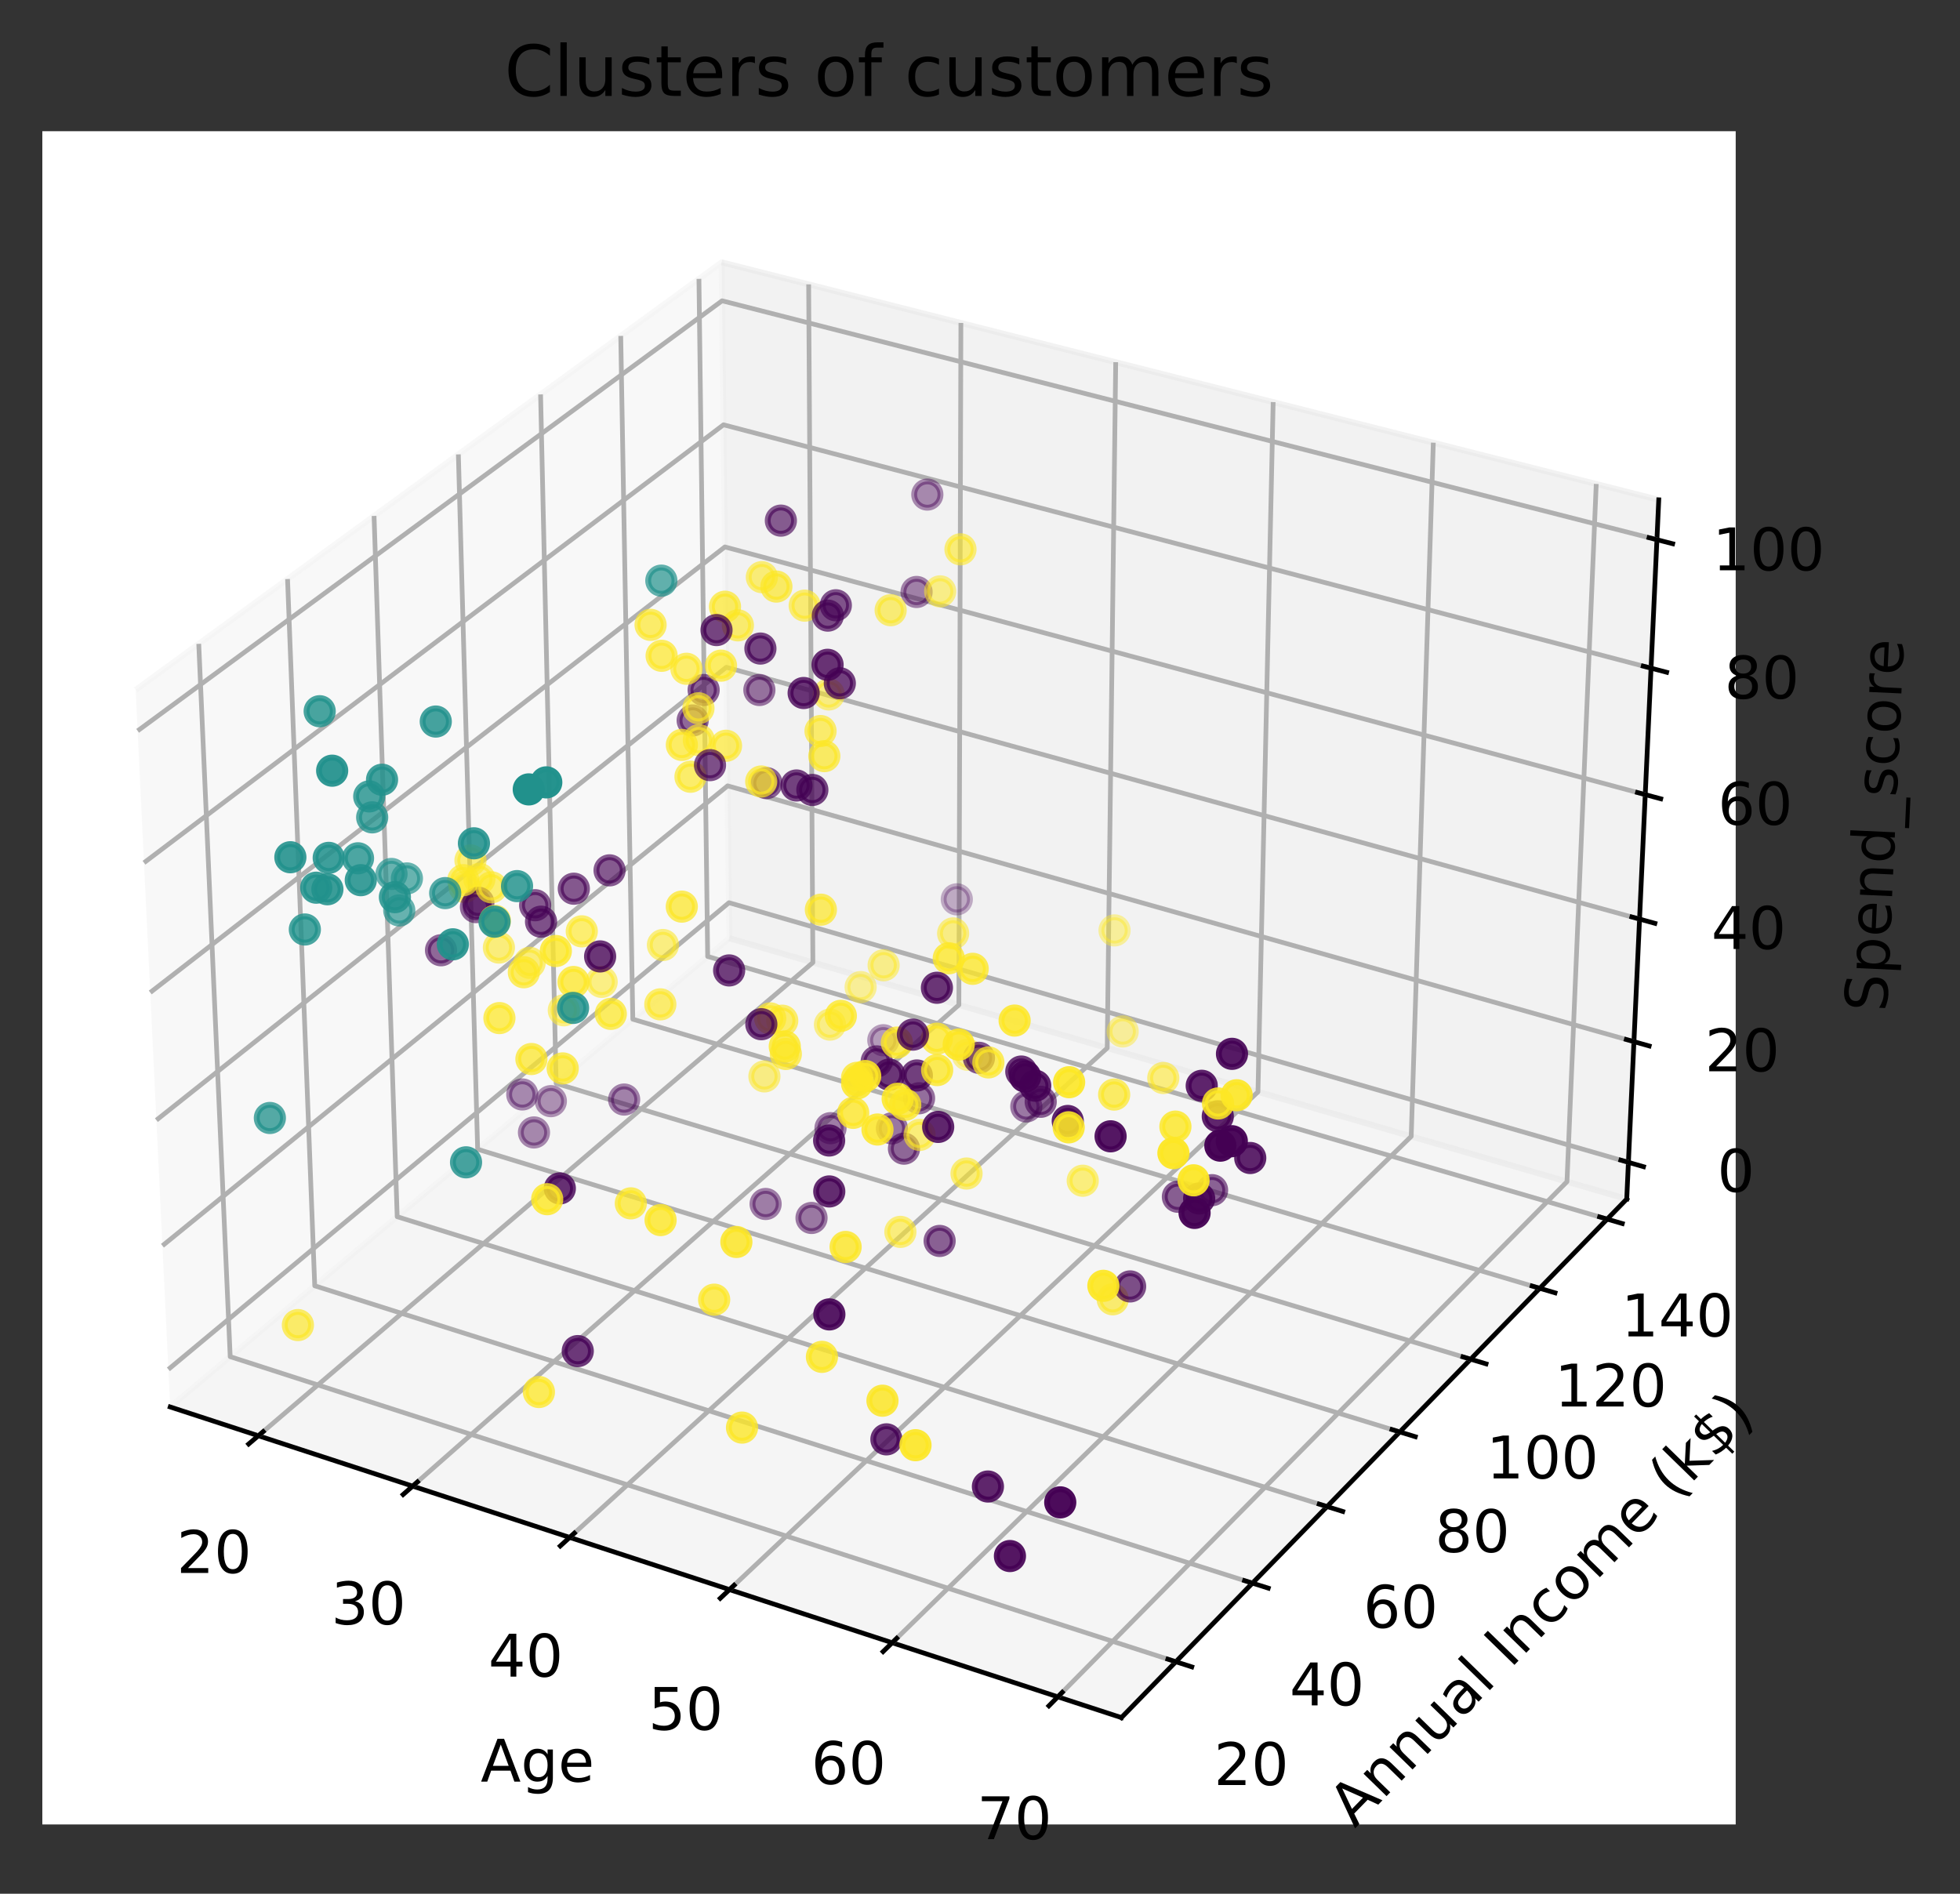<?xml version="1.0" encoding="utf-8" standalone="no"?>
<!DOCTYPE svg PUBLIC "-//W3C//DTD SVG 1.1//EN"
  "http://www.w3.org/Graphics/SVG/1.1/DTD/svg11.dtd">
<!-- Created with matplotlib (https://matplotlib.org/) -->
<svg height="322.103pt" version="1.1" viewBox="0 0 333.348 322.103" width="333.348pt" xmlns="http://www.w3.org/2000/svg" xmlns:xlink="http://www.w3.org/1999/xlink">
 <rect x="0" y="0" width="333.348" height="322.103" fill="#333333" stroke="none"/>
 <defs>
  <style type="text/css">*{stroke-linecap:butt;stroke-linejoin:round;}</style>
 </defs>
 <g id="figure_1">
  <g id="patch_1">
   <path d="M 0 322.103 
L 333.348 322.103 
L 333.348 0 
L 0 0 
z
" style="fill:none;"/>
  </g>
  <g id="patch_2">
   <path d="M 7.2 310.318 
L 295.2 310.318 
L 295.2 22.318 
L 7.2 22.318 
z
" style="fill:#ffffff;"/>
  </g>
  <g id="pane3d_1">
   <g id="patch_3">
    <path d="M 28.946 239.307 
L 124.053 159.586 
L 122.731 44.615 
L 23.073 117.341 
" style="fill:#f2f2f2;opacity:0.5;stroke:#f2f2f2;stroke-linejoin:miter;"/>
   </g>
  </g>
  <g id="pane3d_2">
   <g id="patch_4">
    <path d="M 124.053 159.586 
L 276.666 203.944 
L 282.112 85.013 
L 122.731 44.615 
" style="fill:#e6e6e6;opacity:0.5;stroke:#e6e6e6;stroke-linejoin:miter;"/>
   </g>
  </g>
  <g id="pane3d_3">
   <g id="patch_5">
    <path d="M 28.946 239.307 
L 190.723 292.143 
L 276.666 203.944 
L 124.053 159.586 
" style="fill:#ececec;opacity:0.5;stroke:#ececec;stroke-linejoin:miter;"/>
   </g>
  </g>
  <g id="axis3d_1">
   <g id="line2d_1">
    <path d="M 28.946 239.307 
L 190.723 292.143 
" style="fill:none;stroke:#000000;stroke-linecap:square;stroke-width:0.8;"/>
   </g>
   <g id="text_1">
    <!-- Age -->
    <g transform="translate(81.75 303.037)scale(0.1 -0.1)">
     <defs>
      <path d="M 34.188 63.188 
L 20.797 26.906 
L 47.609 26.906 
z
M 28.609 72.906 
L 39.797 72.906 
L 67.578 0 
L 57.328 0 
L 50.688 18.703 
L 17.828 18.703 
L 11.188 0 
L 0.781 0 
z
" id="DejaVuSans-65"/>
      <path d="M 45.406 27.984 
Q 45.406 37.75 41.375 43.109 
Q 37.359 48.484 30.078 48.484 
Q 22.859 48.484 18.828 43.109 
Q 14.797 37.75 14.797 27.984 
Q 14.797 18.266 18.828 12.891 
Q 22.859 7.516 30.078 7.516 
Q 37.359 7.516 41.375 12.891 
Q 45.406 18.266 45.406 27.984 
z
M 54.391 6.781 
Q 54.391 -7.172 48.188 -13.984 
Q 42 -20.797 29.203 -20.797 
Q 24.469 -20.797 20.266 -20.094 
Q 16.062 -19.391 12.109 -17.922 
L 12.109 -9.188 
Q 16.062 -11.328 19.922 -12.344 
Q 23.781 -13.375 27.781 -13.375 
Q 36.625 -13.375 41.016 -8.766 
Q 45.406 -4.156 45.406 5.172 
L 45.406 9.625 
Q 42.625 4.781 38.281 2.391 
Q 33.938 0 27.875 0 
Q 17.828 0 11.672 7.656 
Q 5.516 15.328 5.516 27.984 
Q 5.516 40.672 11.672 48.328 
Q 17.828 56 27.875 56 
Q 33.938 56 38.281 53.609 
Q 42.625 51.219 45.406 46.391 
L 45.406 54.688 
L 54.391 54.688 
z
" id="DejaVuSans-103"/>
      <path d="M 56.203 29.594 
L 56.203 25.203 
L 14.891 25.203 
Q 15.484 15.922 20.484 11.062 
Q 25.484 6.203 34.422 6.203 
Q 39.594 6.203 44.453 7.469 
Q 49.312 8.734 54.109 11.281 
L 54.109 2.781 
Q 49.266 0.734 44.188 -0.344 
Q 39.109 -1.422 33.891 -1.422 
Q 20.797 -1.422 13.156 6.188 
Q 5.516 13.812 5.516 26.812 
Q 5.516 40.234 12.766 48.109 
Q 20.016 56 32.328 56 
Q 43.359 56 49.781 48.891 
Q 56.203 41.797 56.203 29.594 
z
M 47.219 32.234 
Q 47.125 39.594 43.094 43.984 
Q 39.062 48.391 32.422 48.391 
Q 24.906 48.391 20.391 44.141 
Q 15.875 39.891 15.188 32.172 
z
" id="DejaVuSans-101"/>
     </defs>
     <use xlink:href="#DejaVuSans-65"/>
     <use x="68.408" xlink:href="#DejaVuSans-103"/>
     <use x="131.885" xlink:href="#DejaVuSans-101"/>
    </g>
   </g>
   <g id="Line3DCollection_1">
    <path d="M 43.938 244.203 
L 138.253 163.713 
L 137.532 48.366 
" style="fill:none;stroke:#b0b0b0;stroke-width:0.8;"/>
    <path d="M 70.181 252.774 
L 163.081 170.93 
L 163.425 54.93 
" style="fill:none;stroke:#b0b0b0;stroke-width:0.8;"/>
    <path d="M 96.887 261.496 
L 188.31 178.263 
L 189.755 61.603 
" style="fill:none;stroke:#b0b0b0;stroke-width:0.8;"/>
    <path d="M 124.068 270.374 
L 213.95 185.716 
L 216.534 68.391 
" style="fill:none;stroke:#b0b0b0;stroke-width:0.8;"/>
    <path d="M 151.738 279.41 
L 240.012 193.291 
L 243.771 75.295 
" style="fill:none;stroke:#b0b0b0;stroke-width:0.8;"/>
    <path d="M 179.908 288.611 
L 266.505 200.991 
L 271.48 82.318 
" style="fill:none;stroke:#b0b0b0;stroke-width:0.8;"/>
   </g>
   <g id="xtick_1">
    <g id="line2d_2">
     <path d="M 44.76 243.502 
L 42.292 245.608 
" style="fill:none;stroke:#000000;stroke-linecap:square;stroke-width:0.8;"/>
    </g>
    <g id="text_2">
     <!-- 20 -->
     <g transform="translate(30.054 267.541)scale(0.1 -0.1)">
      <defs>
       <path d="M 19.188 8.297 
L 53.609 8.297 
L 53.609 0 
L 7.328 0 
L 7.328 8.297 
Q 12.938 14.109 22.625 23.891 
Q 32.328 33.688 34.812 36.531 
Q 39.547 41.844 41.422 45.531 
Q 43.312 49.219 43.312 52.781 
Q 43.312 58.594 39.234 62.25 
Q 35.156 65.922 28.609 65.922 
Q 23.969 65.922 18.812 64.312 
Q 13.672 62.703 7.812 59.422 
L 7.812 69.391 
Q 13.766 71.781 18.938 73 
Q 24.125 74.219 28.422 74.219 
Q 39.75 74.219 46.484 68.547 
Q 53.219 62.891 53.219 53.422 
Q 53.219 48.922 51.531 44.891 
Q 49.859 40.875 45.406 35.406 
Q 44.188 33.984 37.641 27.219 
Q 31.109 20.453 19.188 8.297 
z
" id="DejaVuSans-50"/>
       <path d="M 31.781 66.406 
Q 24.172 66.406 20.328 58.906 
Q 16.5 51.422 16.5 36.375 
Q 16.5 21.391 20.328 13.891 
Q 24.172 6.391 31.781 6.391 
Q 39.453 6.391 43.281 13.891 
Q 47.125 21.391 47.125 36.375 
Q 47.125 51.422 43.281 58.906 
Q 39.453 66.406 31.781 66.406 
z
M 31.781 74.219 
Q 44.047 74.219 50.516 64.516 
Q 56.984 54.828 56.984 36.375 
Q 56.984 17.969 50.516 8.266 
Q 44.047 -1.422 31.781 -1.422 
Q 19.531 -1.422 13.062 8.266 
Q 6.594 17.969 6.594 36.375 
Q 6.594 54.828 13.062 64.516 
Q 19.531 74.219 31.781 74.219 
z
" id="DejaVuSans-48"/>
      </defs>
      <use xlink:href="#DejaVuSans-50"/>
      <use x="63.623" xlink:href="#DejaVuSans-48"/>
     </g>
    </g>
   </g>
   <g id="xtick_2">
    <g id="line2d_3">
     <path d="M 70.991 252.061 
L 68.559 254.204 
" style="fill:none;stroke:#000000;stroke-linecap:square;stroke-width:0.8;"/>
    </g>
    <g id="text_3">
     <!-- 30 -->
     <g transform="translate(56.322 276.28)scale(0.1 -0.1)">
      <defs>
       <path d="M 40.578 39.312 
Q 47.656 37.797 51.625 33 
Q 55.609 28.219 55.609 21.188 
Q 55.609 10.406 48.188 4.484 
Q 40.766 -1.422 27.094 -1.422 
Q 22.516 -1.422 17.656 -0.516 
Q 12.797 0.391 7.625 2.203 
L 7.625 11.719 
Q 11.719 9.328 16.594 8.109 
Q 21.484 6.891 26.812 6.891 
Q 36.078 6.891 40.938 10.547 
Q 45.797 14.203 45.797 21.188 
Q 45.797 27.641 41.281 31.266 
Q 36.766 34.906 28.719 34.906 
L 20.219 34.906 
L 20.219 43.016 
L 29.109 43.016 
Q 36.375 43.016 40.234 45.922 
Q 44.094 48.828 44.094 54.297 
Q 44.094 59.906 40.109 62.906 
Q 36.141 65.922 28.719 65.922 
Q 24.656 65.922 20.016 65.031 
Q 15.375 64.156 9.812 62.312 
L 9.812 71.094 
Q 15.438 72.656 20.344 73.438 
Q 25.25 74.219 29.594 74.219 
Q 40.828 74.219 47.359 69.109 
Q 53.906 64.016 53.906 55.328 
Q 53.906 49.266 50.438 45.094 
Q 46.969 40.922 40.578 39.312 
z
" id="DejaVuSans-51"/>
      </defs>
      <use xlink:href="#DejaVuSans-51"/>
      <use x="63.623" xlink:href="#DejaVuSans-48"/>
     </g>
    </g>
   </g>
   <g id="xtick_3">
    <g id="line2d_4">
     <path d="M 97.685 260.77 
L 95.289 262.951 
" style="fill:none;stroke:#000000;stroke-linecap:square;stroke-width:0.8;"/>
    </g>
    <g id="text_4">
     <!-- 40 -->
     <g transform="translate(83.055 285.173)scale(0.1 -0.1)">
      <defs>
       <path d="M 37.797 64.312 
L 12.891 25.391 
L 37.797 25.391 
z
M 35.203 72.906 
L 47.609 72.906 
L 47.609 25.391 
L 58.016 25.391 
L 58.016 17.188 
L 47.609 17.188 
L 47.609 0 
L 37.797 0 
L 37.797 17.188 
L 4.891 17.188 
L 4.891 26.703 
z
" id="DejaVuSans-52"/>
      </defs>
      <use xlink:href="#DejaVuSans-52"/>
      <use x="63.623" xlink:href="#DejaVuSans-48"/>
     </g>
    </g>
   </g>
   <g id="xtick_4">
    <g id="line2d_5">
     <path d="M 124.853 269.635 
L 122.496 271.855 
" style="fill:none;stroke:#000000;stroke-linecap:square;stroke-width:0.8;"/>
    </g>
    <g id="text_5">
     <!-- 50 -->
     <g transform="translate(110.265 294.225)scale(0.1 -0.1)">
      <defs>
       <path d="M 10.797 72.906 
L 49.516 72.906 
L 49.516 64.594 
L 19.828 64.594 
L 19.828 46.734 
Q 21.969 47.469 24.109 47.828 
Q 26.266 48.188 28.422 48.188 
Q 40.625 48.188 47.75 41.5 
Q 54.891 34.812 54.891 23.391 
Q 54.891 11.625 47.562 5.094 
Q 40.234 -1.422 26.906 -1.422 
Q 22.312 -1.422 17.547 -0.641 
Q 12.797 0.141 7.719 1.703 
L 7.719 11.625 
Q 12.109 9.234 16.797 8.062 
Q 21.484 6.891 26.703 6.891 
Q 35.156 6.891 40.078 11.328 
Q 45.016 15.766 45.016 23.391 
Q 45.016 31 40.078 35.438 
Q 35.156 39.891 26.703 39.891 
Q 22.75 39.891 18.812 39.016 
Q 14.891 38.141 10.797 36.281 
z
" id="DejaVuSans-53"/>
      </defs>
      <use xlink:href="#DejaVuSans-53"/>
      <use x="63.623" xlink:href="#DejaVuSans-48"/>
     </g>
    </g>
   </g>
   <g id="xtick_5">
    <g id="line2d_6">
     <path d="M 152.509 278.658 
L 150.192 280.918 
" style="fill:none;stroke:#000000;stroke-linecap:square;stroke-width:0.8;"/>
    </g>
    <g id="text_6">
     <!-- 60 -->
     <g transform="translate(137.966 303.441)scale(0.1 -0.1)">
      <defs>
       <path d="M 33.016 40.375 
Q 26.375 40.375 22.484 35.828 
Q 18.609 31.297 18.609 23.391 
Q 18.609 15.531 22.484 10.953 
Q 26.375 6.391 33.016 6.391 
Q 39.656 6.391 43.531 10.953 
Q 47.406 15.531 47.406 23.391 
Q 47.406 31.297 43.531 35.828 
Q 39.656 40.375 33.016 40.375 
z
M 52.594 71.297 
L 52.594 62.312 
Q 48.875 64.062 45.094 64.984 
Q 41.312 65.922 37.594 65.922 
Q 27.828 65.922 22.672 59.328 
Q 17.531 52.734 16.797 39.406 
Q 19.672 43.656 24.016 45.922 
Q 28.375 48.188 33.594 48.188 
Q 44.578 48.188 50.953 41.516 
Q 57.328 34.859 57.328 23.391 
Q 57.328 12.156 50.688 5.359 
Q 44.047 -1.422 33.016 -1.422 
Q 20.359 -1.422 13.672 8.266 
Q 6.984 17.969 6.984 36.375 
Q 6.984 53.656 15.188 63.938 
Q 23.391 74.219 37.203 74.219 
Q 40.922 74.219 44.703 73.484 
Q 48.484 72.75 52.594 71.297 
z
" id="DejaVuSans-54"/>
      </defs>
      <use xlink:href="#DejaVuSans-54"/>
      <use x="63.623" xlink:href="#DejaVuSans-48"/>
     </g>
    </g>
   </g>
   <g id="xtick_6">
    <g id="line2d_7">
     <path d="M 180.665 287.845 
L 178.391 290.146 
" style="fill:none;stroke:#000000;stroke-linecap:square;stroke-width:0.8;"/>
    </g>
    <g id="text_7">
     <!-- 70 -->
     <g transform="translate(166.17 312.824)scale(0.1 -0.1)">
      <defs>
       <path d="M 8.203 72.906 
L 55.078 72.906 
L 55.078 68.703 
L 28.609 0 
L 18.312 0 
L 43.219 64.594 
L 8.203 64.594 
z
" id="DejaVuSans-55"/>
      </defs>
      <use xlink:href="#DejaVuSans-55"/>
      <use x="63.623" xlink:href="#DejaVuSans-48"/>
     </g>
    </g>
   </g>
  </g>
  <g id="axis3d_2">
   <g id="line2d_8">
    <path d="M 276.666 203.944 
L 190.723 292.143 
" style="fill:none;stroke:#000000;stroke-linecap:square;stroke-width:0.8;"/>
   </g>
   <g id="text_8">
    <!-- Annual Income (k$) -->
    <g transform="translate(230.411 311.051)rotate(-45.742)scale(0.1 -0.1)">
     <defs>
      <path d="M 54.891 33.016 
L 54.891 0 
L 45.906 0 
L 45.906 32.719 
Q 45.906 40.484 42.875 44.328 
Q 39.844 48.188 33.797 48.188 
Q 26.516 48.188 22.312 43.547 
Q 18.109 38.922 18.109 30.906 
L 18.109 0 
L 9.078 0 
L 9.078 54.688 
L 18.109 54.688 
L 18.109 46.188 
Q 21.344 51.125 25.703 53.562 
Q 30.078 56 35.797 56 
Q 45.219 56 50.047 50.172 
Q 54.891 44.344 54.891 33.016 
z
" id="DejaVuSans-110"/>
      <path d="M 8.5 21.578 
L 8.5 54.688 
L 17.484 54.688 
L 17.484 21.922 
Q 17.484 14.156 20.5 10.266 
Q 23.531 6.391 29.594 6.391 
Q 36.859 6.391 41.078 11.031 
Q 45.312 15.672 45.312 23.688 
L 45.312 54.688 
L 54.297 54.688 
L 54.297 0 
L 45.312 0 
L 45.312 8.406 
Q 42.047 3.422 37.719 1 
Q 33.406 -1.422 27.688 -1.422 
Q 18.266 -1.422 13.375 4.438 
Q 8.5 10.297 8.5 21.578 
z
M 31.109 56 
z
" id="DejaVuSans-117"/>
      <path d="M 34.281 27.484 
Q 23.391 27.484 19.188 25 
Q 14.984 22.516 14.984 16.5 
Q 14.984 11.719 18.141 8.906 
Q 21.297 6.109 26.703 6.109 
Q 34.188 6.109 38.703 11.406 
Q 43.219 16.703 43.219 25.484 
L 43.219 27.484 
z
M 52.203 31.203 
L 52.203 0 
L 43.219 0 
L 43.219 8.297 
Q 40.141 3.328 35.547 0.953 
Q 30.953 -1.422 24.312 -1.422 
Q 15.922 -1.422 10.953 3.297 
Q 6 8.016 6 15.922 
Q 6 25.141 12.172 29.828 
Q 18.359 34.516 30.609 34.516 
L 43.219 34.516 
L 43.219 35.406 
Q 43.219 41.609 39.141 45 
Q 35.062 48.391 27.688 48.391 
Q 23 48.391 18.547 47.266 
Q 14.109 46.141 10.016 43.891 
L 10.016 52.203 
Q 14.938 54.109 19.578 55.047 
Q 24.219 56 28.609 56 
Q 40.484 56 46.344 49.844 
Q 52.203 43.703 52.203 31.203 
z
" id="DejaVuSans-97"/>
      <path d="M 9.422 75.984 
L 18.406 75.984 
L 18.406 0 
L 9.422 0 
z
" id="DejaVuSans-108"/>
      <path id="DejaVuSans-32"/>
      <path d="M 9.812 72.906 
L 19.672 72.906 
L 19.672 0 
L 9.812 0 
z
" id="DejaVuSans-73"/>
      <path d="M 48.781 52.594 
L 48.781 44.188 
Q 44.969 46.297 41.141 47.344 
Q 37.312 48.391 33.406 48.391 
Q 24.656 48.391 19.812 42.844 
Q 14.984 37.312 14.984 27.297 
Q 14.984 17.281 19.812 11.734 
Q 24.656 6.203 33.406 6.203 
Q 37.312 6.203 41.141 7.25 
Q 44.969 8.297 48.781 10.406 
L 48.781 2.094 
Q 45.016 0.344 40.984 -0.531 
Q 36.969 -1.422 32.422 -1.422 
Q 20.062 -1.422 12.781 6.344 
Q 5.516 14.109 5.516 27.297 
Q 5.516 40.672 12.859 48.328 
Q 20.219 56 33.016 56 
Q 37.156 56 41.109 55.141 
Q 45.062 54.297 48.781 52.594 
z
" id="DejaVuSans-99"/>
      <path d="M 30.609 48.391 
Q 23.391 48.391 19.188 42.75 
Q 14.984 37.109 14.984 27.297 
Q 14.984 17.484 19.156 11.844 
Q 23.344 6.203 30.609 6.203 
Q 37.797 6.203 41.984 11.859 
Q 46.188 17.531 46.188 27.297 
Q 46.188 37.016 41.984 42.703 
Q 37.797 48.391 30.609 48.391 
z
M 30.609 56 
Q 42.328 56 49.016 48.375 
Q 55.719 40.766 55.719 27.297 
Q 55.719 13.875 49.016 6.219 
Q 42.328 -1.422 30.609 -1.422 
Q 18.844 -1.422 12.172 6.219 
Q 5.516 13.875 5.516 27.297 
Q 5.516 40.766 12.172 48.375 
Q 18.844 56 30.609 56 
z
" id="DejaVuSans-111"/>
      <path d="M 52 44.188 
Q 55.375 50.25 60.062 53.125 
Q 64.75 56 71.094 56 
Q 79.641 56 84.281 50.016 
Q 88.922 44.047 88.922 33.016 
L 88.922 0 
L 79.891 0 
L 79.891 32.719 
Q 79.891 40.578 77.094 44.375 
Q 74.312 48.188 68.609 48.188 
Q 61.625 48.188 57.562 43.547 
Q 53.516 38.922 53.516 30.906 
L 53.516 0 
L 44.484 0 
L 44.484 32.719 
Q 44.484 40.625 41.703 44.406 
Q 38.922 48.188 33.109 48.188 
Q 26.219 48.188 22.156 43.531 
Q 18.109 38.875 18.109 30.906 
L 18.109 0 
L 9.078 0 
L 9.078 54.688 
L 18.109 54.688 
L 18.109 46.188 
Q 21.188 51.219 25.484 53.609 
Q 29.781 56 35.688 56 
Q 41.656 56 45.828 52.969 
Q 50 49.953 52 44.188 
z
" id="DejaVuSans-109"/>
      <path d="M 31 75.875 
Q 24.469 64.656 21.281 53.656 
Q 18.109 42.672 18.109 31.391 
Q 18.109 20.125 21.312 9.062 
Q 24.516 -2 31 -13.188 
L 23.188 -13.188 
Q 15.875 -1.703 12.234 9.375 
Q 8.594 20.453 8.594 31.391 
Q 8.594 42.281 12.203 53.312 
Q 15.828 64.359 23.188 75.875 
z
" id="DejaVuSans-40"/>
      <path d="M 9.078 75.984 
L 18.109 75.984 
L 18.109 31.109 
L 44.922 54.688 
L 56.391 54.688 
L 27.391 29.109 
L 57.625 0 
L 45.906 0 
L 18.109 26.703 
L 18.109 0 
L 9.078 0 
z
" id="DejaVuSans-107"/>
      <path d="M 33.797 -14.703 
L 28.906 -14.703 
L 28.859 0 
Q 23.734 0.094 18.609 1.188 
Q 13.484 2.297 8.297 4.5 
L 8.297 13.281 
Q 13.281 10.156 18.375 8.562 
Q 23.484 6.984 28.906 6.938 
L 28.906 29.203 
Q 18.109 30.953 13.203 35.156 
Q 8.297 39.359 8.297 46.688 
Q 8.297 54.641 13.625 59.219 
Q 18.953 63.812 28.906 64.5 
L 28.906 75.984 
L 33.797 75.984 
L 33.797 64.656 
Q 38.328 64.453 42.578 63.688 
Q 46.828 62.938 50.875 61.625 
L 50.875 53.078 
Q 46.828 55.125 42.547 56.25 
Q 38.281 57.375 33.797 57.562 
L 33.797 36.719 
Q 44.875 35.016 50.094 30.609 
Q 55.328 26.219 55.328 18.609 
Q 55.328 10.359 49.781 5.594 
Q 44.234 0.828 33.797 0.094 
z
M 28.906 37.594 
L 28.906 57.625 
Q 23.25 56.984 20.266 54.391 
Q 17.281 51.812 17.281 47.516 
Q 17.281 43.312 20.031 40.969 
Q 22.797 38.625 28.906 37.594 
z
M 33.797 28.219 
L 33.797 7.078 
Q 39.984 7.906 43.141 10.594 
Q 46.297 13.281 46.297 17.672 
Q 46.297 21.969 43.281 24.5 
Q 40.281 27.047 33.797 28.219 
z
" id="DejaVuSans-36"/>
      <path d="M 8.016 75.875 
L 15.828 75.875 
Q 23.141 64.359 26.781 53.312 
Q 30.422 42.281 30.422 31.391 
Q 30.422 20.453 26.781 9.375 
Q 23.141 -1.703 15.828 -13.188 
L 8.016 -13.188 
Q 14.5 -2 17.703 9.062 
Q 20.906 20.125 20.906 31.391 
Q 20.906 42.672 17.703 53.656 
Q 14.5 64.656 8.016 75.875 
z
" id="DejaVuSans-41"/>
     </defs>
     <use xlink:href="#DejaVuSans-65"/>
     <use x="68.408" xlink:href="#DejaVuSans-110"/>
     <use x="131.787" xlink:href="#DejaVuSans-110"/>
     <use x="195.166" xlink:href="#DejaVuSans-117"/>
     <use x="258.545" xlink:href="#DejaVuSans-97"/>
     <use x="319.824" xlink:href="#DejaVuSans-108"/>
     <use x="347.607" xlink:href="#DejaVuSans-32"/>
     <use x="379.395" xlink:href="#DejaVuSans-73"/>
     <use x="408.887" xlink:href="#DejaVuSans-110"/>
     <use x="472.266" xlink:href="#DejaVuSans-99"/>
     <use x="527.246" xlink:href="#DejaVuSans-111"/>
     <use x="588.428" xlink:href="#DejaVuSans-109"/>
     <use x="685.84" xlink:href="#DejaVuSans-101"/>
     <use x="747.363" xlink:href="#DejaVuSans-32"/>
     <use x="779.15" xlink:href="#DejaVuSans-40"/>
     <use x="818.164" xlink:href="#DejaVuSans-107"/>
     <use x="876.074" xlink:href="#DejaVuSans-36"/>
     <use x="939.697" xlink:href="#DejaVuSans-41"/>
    </g>
   </g>
   <g id="Line3DCollection_2">
    <path d="M 33.802 109.511 
L 39.151 230.753 
L 199.981 282.642 
" style="fill:none;stroke:#b0b0b0;stroke-width:0.8;"/>
    <path d="M 48.904 98.49 
L 53.529 218.701 
L 213.01 269.271 
" style="fill:none;stroke:#b0b0b0;stroke-width:0.8;"/>
    <path d="M 63.618 87.753 
L 67.552 206.946 
L 225.701 256.247 
" style="fill:none;stroke:#b0b0b0;stroke-width:0.8;"/>
    <path d="M 77.957 77.288 
L 81.235 195.477 
L 238.067 243.556 
" style="fill:none;stroke:#b0b0b0;stroke-width:0.8;"/>
    <path d="M 91.938 67.086 
L 94.589 184.283 
L 250.122 231.185 
" style="fill:none;stroke:#b0b0b0;stroke-width:0.8;"/>
    <path d="M 105.572 57.137 
L 107.626 173.356 
L 261.876 219.123 
" style="fill:none;stroke:#b0b0b0;stroke-width:0.8;"/>
    <path d="M 118.872 47.431 
L 120.357 162.684 
L 273.34 207.358 
" style="fill:none;stroke:#b0b0b0;stroke-width:0.8;"/>
   </g>
   <g id="xtick_7">
    <g id="line2d_9">
     <path d="M 198.626 282.205 
L 202.695 283.517 
" style="fill:none;stroke:#000000;stroke-linecap:square;stroke-width:0.8;"/>
    </g>
    <g id="text_9">
     <!-- 20 -->
     <g transform="translate(206.458 303.617)scale(0.1 -0.1)">
      <use xlink:href="#DejaVuSans-50"/>
      <use x="63.623" xlink:href="#DejaVuSans-48"/>
     </g>
    </g>
   </g>
   <g id="xtick_8">
    <g id="line2d_10">
     <path d="M 211.667 268.846 
L 215.699 270.124 
" style="fill:none;stroke:#000000;stroke-linecap:square;stroke-width:0.8;"/>
    </g>
    <g id="text_10">
     <!-- 40 -->
     <g transform="translate(219.325 290.063)scale(0.1 -0.1)">
      <use xlink:href="#DejaVuSans-52"/>
      <use x="63.623" xlink:href="#DejaVuSans-48"/>
     </g>
    </g>
   </g>
   <g id="xtick_9">
    <g id="line2d_11">
     <path d="M 224.37 255.832 
L 228.366 257.078 
" style="fill:none;stroke:#000000;stroke-linecap:square;stroke-width:0.8;"/>
    </g>
    <g id="text_11">
     <!-- 60 -->
     <g transform="translate(231.858 276.861)scale(0.1 -0.1)">
      <use xlink:href="#DejaVuSans-54"/>
      <use x="63.623" xlink:href="#DejaVuSans-48"/>
     </g>
    </g>
   </g>
   <g id="xtick_10">
    <g id="line2d_12">
     <path d="M 236.749 243.152 
L 240.708 244.366 
" style="fill:none;stroke:#000000;stroke-linecap:square;stroke-width:0.8;"/>
    </g>
    <g id="text_12">
     <!-- 80 -->
     <g transform="translate(244.071 263.997)scale(0.1 -0.1)">
      <defs>
       <path d="M 31.781 34.625 
Q 24.75 34.625 20.719 30.859 
Q 16.703 27.094 16.703 20.516 
Q 16.703 13.922 20.719 10.156 
Q 24.75 6.391 31.781 6.391 
Q 38.812 6.391 42.859 10.172 
Q 46.922 13.969 46.922 20.516 
Q 46.922 27.094 42.891 30.859 
Q 38.875 34.625 31.781 34.625 
z
M 21.922 38.812 
Q 15.578 40.375 12.031 44.719 
Q 8.5 49.078 8.5 55.328 
Q 8.5 64.062 14.719 69.141 
Q 20.953 74.219 31.781 74.219 
Q 42.672 74.219 48.875 69.141 
Q 55.078 64.062 55.078 55.328 
Q 55.078 49.078 51.531 44.719 
Q 48 40.375 41.703 38.812 
Q 48.828 37.156 52.797 32.312 
Q 56.781 27.484 56.781 20.516 
Q 56.781 9.906 50.312 4.234 
Q 43.844 -1.422 31.781 -1.422 
Q 19.734 -1.422 13.25 4.234 
Q 6.781 9.906 6.781 20.516 
Q 6.781 27.484 10.781 32.312 
Q 14.797 37.156 21.922 38.812 
z
M 18.312 54.391 
Q 18.312 48.734 21.844 45.562 
Q 25.391 42.391 31.781 42.391 
Q 38.141 42.391 41.719 45.562 
Q 45.312 48.734 45.312 54.391 
Q 45.312 60.062 41.719 63.234 
Q 38.141 66.406 31.781 66.406 
Q 25.391 66.406 21.844 63.234 
Q 18.312 60.062 18.312 54.391 
z
" id="DejaVuSans-56"/>
      </defs>
      <use xlink:href="#DejaVuSans-56"/>
      <use x="63.623" xlink:href="#DejaVuSans-48"/>
     </g>
    </g>
   </g>
   <g id="xtick_11">
    <g id="line2d_13">
     <path d="M 248.815 230.791 
L 252.739 231.975 
" style="fill:none;stroke:#000000;stroke-linecap:square;stroke-width:0.8;"/>
    </g>
    <g id="text_13">
     <!-- 100 -->
     <g transform="translate(252.795 251.457)scale(0.1 -0.1)">
      <defs>
       <path d="M 12.406 8.297 
L 28.516 8.297 
L 28.516 63.922 
L 10.984 60.406 
L 10.984 69.391 
L 28.422 72.906 
L 38.281 72.906 
L 38.281 8.297 
L 54.391 8.297 
L 54.391 0 
L 12.406 0 
z
" id="DejaVuSans-49"/>
      </defs>
      <use xlink:href="#DejaVuSans-49"/>
      <use x="63.623" xlink:href="#DejaVuSans-48"/>
      <use x="127.246" xlink:href="#DejaVuSans-48"/>
     </g>
    </g>
   </g>
   <g id="xtick_12">
    <g id="line2d_14">
     <path d="M 260.58 218.739 
L 264.47 219.893 
" style="fill:none;stroke:#000000;stroke-linecap:square;stroke-width:0.8;"/>
    </g>
    <g id="text_14">
     <!-- 120 -->
     <g transform="translate(264.402 239.23)scale(0.1 -0.1)">
      <use xlink:href="#DejaVuSans-49"/>
      <use x="63.623" xlink:href="#DejaVuSans-50"/>
      <use x="127.246" xlink:href="#DejaVuSans-48"/>
     </g>
    </g>
   </g>
   <g id="xtick_13">
    <g id="line2d_15">
     <path d="M 272.056 206.983 
L 275.911 208.109 
" style="fill:none;stroke:#000000;stroke-linecap:square;stroke-width:0.8;"/>
    </g>
    <g id="text_15">
     <!-- 140 -->
     <g transform="translate(275.724 227.305)scale(0.1 -0.1)">
      <use xlink:href="#DejaVuSans-49"/>
      <use x="63.623" xlink:href="#DejaVuSans-52"/>
      <use x="127.246" xlink:href="#DejaVuSans-48"/>
     </g>
    </g>
   </g>
  </g>
  <g id="axis3d_3">
   <g id="line2d_16">
    <path d="M 276.666 203.944 
L 282.112 85.013 
" style="fill:none;stroke:#000000;stroke-linecap:square;stroke-width:0.8;"/>
   </g>
   <g id="text_16">
    <!-- Spend_score -->
    <g transform="translate(320.893 172.157)rotate(-87.378)scale(0.1 -0.1)">
     <defs>
      <path d="M 53.516 70.516 
L 53.516 60.891 
Q 47.906 63.578 42.922 64.891 
Q 37.938 66.219 33.297 66.219 
Q 25.25 66.219 20.875 63.094 
Q 16.5 59.969 16.5 54.203 
Q 16.5 49.359 19.406 46.891 
Q 22.312 44.438 30.422 42.922 
L 36.375 41.703 
Q 47.406 39.594 52.656 34.297 
Q 57.906 29 57.906 20.125 
Q 57.906 9.516 50.797 4.047 
Q 43.703 -1.422 29.984 -1.422 
Q 24.812 -1.422 18.969 -0.25 
Q 13.141 0.922 6.891 3.219 
L 6.891 13.375 
Q 12.891 10.016 18.656 8.297 
Q 24.422 6.594 29.984 6.594 
Q 38.422 6.594 43.016 9.906 
Q 47.609 13.234 47.609 19.391 
Q 47.609 24.75 44.312 27.781 
Q 41.016 30.812 33.5 32.328 
L 27.484 33.5 
Q 16.453 35.688 11.516 40.375 
Q 6.594 45.062 6.594 53.422 
Q 6.594 63.094 13.406 68.656 
Q 20.219 74.219 32.172 74.219 
Q 37.312 74.219 42.625 73.281 
Q 47.953 72.359 53.516 70.516 
z
" id="DejaVuSans-83"/>
      <path d="M 18.109 8.203 
L 18.109 -20.797 
L 9.078 -20.797 
L 9.078 54.688 
L 18.109 54.688 
L 18.109 46.391 
Q 20.953 51.266 25.266 53.625 
Q 29.594 56 35.594 56 
Q 45.562 56 51.781 48.094 
Q 58.016 40.188 58.016 27.297 
Q 58.016 14.406 51.781 6.484 
Q 45.562 -1.422 35.594 -1.422 
Q 29.594 -1.422 25.266 0.953 
Q 20.953 3.328 18.109 8.203 
z
M 48.688 27.297 
Q 48.688 37.203 44.609 42.844 
Q 40.531 48.484 33.406 48.484 
Q 26.266 48.484 22.188 42.844 
Q 18.109 37.203 18.109 27.297 
Q 18.109 17.391 22.188 11.75 
Q 26.266 6.109 33.406 6.109 
Q 40.531 6.109 44.609 11.75 
Q 48.688 17.391 48.688 27.297 
z
" id="DejaVuSans-112"/>
      <path d="M 45.406 46.391 
L 45.406 75.984 
L 54.391 75.984 
L 54.391 0 
L 45.406 0 
L 45.406 8.203 
Q 42.578 3.328 38.25 0.953 
Q 33.938 -1.422 27.875 -1.422 
Q 17.969 -1.422 11.734 6.484 
Q 5.516 14.406 5.516 27.297 
Q 5.516 40.188 11.734 48.094 
Q 17.969 56 27.875 56 
Q 33.938 56 38.25 53.625 
Q 42.578 51.266 45.406 46.391 
z
M 14.797 27.297 
Q 14.797 17.391 18.875 11.75 
Q 22.953 6.109 30.078 6.109 
Q 37.203 6.109 41.297 11.75 
Q 45.406 17.391 45.406 27.297 
Q 45.406 37.203 41.297 42.844 
Q 37.203 48.484 30.078 48.484 
Q 22.953 48.484 18.875 42.844 
Q 14.797 37.203 14.797 27.297 
z
" id="DejaVuSans-100"/>
      <path d="M 50.984 -16.609 
L 50.984 -23.578 
L -0.984 -23.578 
L -0.984 -16.609 
z
" id="DejaVuSans-95"/>
      <path d="M 44.281 53.078 
L 44.281 44.578 
Q 40.484 46.531 36.375 47.5 
Q 32.281 48.484 27.875 48.484 
Q 21.188 48.484 17.844 46.438 
Q 14.5 44.391 14.5 40.281 
Q 14.5 37.156 16.891 35.375 
Q 19.281 33.594 26.516 31.984 
L 29.594 31.297 
Q 39.156 29.25 43.188 25.516 
Q 47.219 21.781 47.219 15.094 
Q 47.219 7.469 41.188 3.016 
Q 35.156 -1.422 24.609 -1.422 
Q 20.219 -1.422 15.453 -0.562 
Q 10.688 0.297 5.422 2 
L 5.422 11.281 
Q 10.406 8.688 15.234 7.391 
Q 20.062 6.109 24.812 6.109 
Q 31.156 6.109 34.562 8.281 
Q 37.984 10.453 37.984 14.406 
Q 37.984 18.062 35.516 20.016 
Q 33.062 21.969 24.703 23.781 
L 21.578 24.516 
Q 13.234 26.266 9.516 29.906 
Q 5.812 33.547 5.812 39.891 
Q 5.812 47.609 11.281 51.797 
Q 16.75 56 26.812 56 
Q 31.781 56 36.172 55.266 
Q 40.578 54.547 44.281 53.078 
z
" id="DejaVuSans-115"/>
      <path d="M 41.109 46.297 
Q 39.594 47.172 37.812 47.578 
Q 36.031 48 33.891 48 
Q 26.266 48 22.188 43.047 
Q 18.109 38.094 18.109 28.812 
L 18.109 0 
L 9.078 0 
L 9.078 54.688 
L 18.109 54.688 
L 18.109 46.188 
Q 20.953 51.172 25.484 53.578 
Q 30.031 56 36.531 56 
Q 37.453 56 38.578 55.875 
Q 39.703 55.766 41.062 55.516 
z
" id="DejaVuSans-114"/>
     </defs>
     <use xlink:href="#DejaVuSans-83"/>
     <use x="63.477" xlink:href="#DejaVuSans-112"/>
     <use x="126.953" xlink:href="#DejaVuSans-101"/>
     <use x="188.477" xlink:href="#DejaVuSans-110"/>
     <use x="251.855" xlink:href="#DejaVuSans-100"/>
     <use x="315.332" xlink:href="#DejaVuSans-95"/>
     <use x="365.332" xlink:href="#DejaVuSans-115"/>
     <use x="417.432" xlink:href="#DejaVuSans-99"/>
     <use x="472.412" xlink:href="#DejaVuSans-111"/>
     <use x="533.594" xlink:href="#DejaVuSans-114"/>
     <use x="572.457" xlink:href="#DejaVuSans-101"/>
    </g>
   </g>
   <g id="Line3DCollection_3">
    <path d="M 276.952 197.7 
L 123.983 153.537 
L 28.638 232.913 
" style="fill:none;stroke:#b0b0b0;stroke-width:0.8;"/>
    <path d="M 277.892 177.173 
L 123.755 133.663 
L 27.626 211.888 
" style="fill:none;stroke:#b0b0b0;stroke-width:0.8;"/>
    <path d="M 278.846 156.327 
L 123.523 113.495 
L 26.597 190.523 
" style="fill:none;stroke:#b0b0b0;stroke-width:0.8;"/>
    <path d="M 279.816 135.154 
L 123.288 93.027 
L 25.551 168.811 
" style="fill:none;stroke:#b0b0b0;stroke-width:0.8;"/>
    <path d="M 280.801 113.647 
L 123.049 72.251 
L 24.488 146.743 
" style="fill:none;stroke:#b0b0b0;stroke-width:0.8;"/>
    <path d="M 281.801 91.797 
L 122.806 51.16 
L 23.408 124.309 
" style="fill:none;stroke:#b0b0b0;stroke-width:0.8;"/>
   </g>
   <g id="xtick_14">
    <g id="line2d_17">
     <path d="M 275.668 197.329 
L 279.523 198.442 
" style="fill:none;stroke:#000000;stroke-linecap:square;stroke-width:0.8;"/>
    </g>
    <g id="text_17">
     <!-- 0 -->
     <g transform="translate(292.065 202.704)scale(0.1 -0.1)">
      <use xlink:href="#DejaVuSans-48"/>
     </g>
    </g>
   </g>
   <g id="xtick_15">
    <g id="line2d_18">
     <path d="M 276.598 176.807 
L 280.483 177.904 
" style="fill:none;stroke:#000000;stroke-linecap:square;stroke-width:0.8;"/>
    </g>
    <g id="text_18">
     <!-- 20 -->
     <g transform="translate(289.962 182.214)scale(0.1 -0.1)">
      <use xlink:href="#DejaVuSans-50"/>
      <use x="63.623" xlink:href="#DejaVuSans-48"/>
     </g>
    </g>
   </g>
   <g id="xtick_16">
    <g id="line2d_19">
     <path d="M 277.542 155.967 
L 281.459 157.047 
" style="fill:none;stroke:#000000;stroke-linecap:square;stroke-width:0.8;"/>
    </g>
    <g id="text_19">
     <!-- 40 -->
     <g transform="translate(291.057 161.407)scale(0.1 -0.1)">
      <use xlink:href="#DejaVuSans-52"/>
      <use x="63.623" xlink:href="#DejaVuSans-48"/>
     </g>
    </g>
   </g>
   <g id="xtick_17">
    <g id="line2d_20">
     <path d="M 278.501 134.8 
L 282.45 135.863 
" style="fill:none;stroke:#000000;stroke-linecap:square;stroke-width:0.8;"/>
    </g>
    <g id="text_20">
     <!-- 60 -->
     <g transform="translate(292.169 140.275)scale(0.1 -0.1)">
      <use xlink:href="#DejaVuSans-54"/>
      <use x="63.623" xlink:href="#DejaVuSans-48"/>
     </g>
    </g>
   </g>
   <g id="xtick_18">
    <g id="line2d_21">
     <path d="M 279.475 113.299 
L 283.456 114.344 
" style="fill:none;stroke:#000000;stroke-linecap:square;stroke-width:0.8;"/>
    </g>
    <g id="text_21">
     <!-- 80 -->
     <g transform="translate(293.298 118.81)scale(0.1 -0.1)">
      <use xlink:href="#DejaVuSans-56"/>
      <use x="63.623" xlink:href="#DejaVuSans-48"/>
     </g>
    </g>
   </g>
   <g id="xtick_19">
    <g id="line2d_22">
     <path d="M 280.464 91.456 
L 284.479 92.482 
" style="fill:none;stroke:#000000;stroke-linecap:square;stroke-width:0.8;"/>
    </g>
    <g id="text_22">
     <!-- 100 -->
     <g transform="translate(291.264 97.004)scale(0.1 -0.1)">
      <use xlink:href="#DejaVuSans-49"/>
      <use x="63.623" xlink:href="#DejaVuSans-48"/>
      <use x="127.246" xlink:href="#DejaVuSans-48"/>
     </g>
    </g>
   </g>
  </g>
  <g id="axes_1">
   <g id="Path3DCollection_1">
    <defs>
     <path d="M 0 2.236 
C 0.593 2.236 1.162 2 1.581 1.581 
C 2 1.162 2.236 0.593 2.236 -0 
C 2.236 -0.593 2 -1.162 1.581 -1.581 
C 1.162 -2 0.593 -2.236 0 -2.236 
C -0.593 -2.236 -1.162 -2 -1.581 -1.581 
C -2 -1.162 -2.236 -0.593 -2.236 0 
C -2.236 0.593 -2 1.162 -1.581 1.581 
C -1.162 2 -0.593 2.236 0 2.236 
z
" id="C0_0_d91795bac9"/>
    </defs>
    <g clip-path="url(#p0b81d76ae8)">
     <use style="fill:#440154;fill-opacity:0.3;stroke:#440154;stroke-opacity:0.3;" x="162.729" xlink:href="#C0_0_d91795bac9" y="152.967"/>
    </g>
    <g clip-path="url(#p0b81d76ae8)">
     <use style="fill:#440154;fill-opacity:0.37;stroke:#440154;stroke-opacity:0.37;" x="150.23" xlink:href="#C0_0_d91795bac9" y="176.932"/>
    </g>
    <g clip-path="url(#p0b81d76ae8)">
     <use style="fill:#440154;fill-opacity:0.412;stroke:#440154;stroke-opacity:0.412;" x="93.687" xlink:href="#C0_0_d91795bac9" y="187.293"/>
    </g>
    <g clip-path="url(#p0b81d76ae8)">
     <use style="fill:#fde725;fill-opacity:0.429;stroke:#fde725;stroke-opacity:0.429;" x="189.557" xlink:href="#C0_0_d91795bac9" y="158.25"/>
    </g>
    <g clip-path="url(#p0b81d76ae8)">
     <use style="fill:#fde725;fill-opacity:0.434;stroke:#fde725;stroke-opacity:0.434;" x="190.94" xlink:href="#C0_0_d91795bac9" y="175.44"/>
    </g>
    <g clip-path="url(#p0b81d76ae8)">
     <use style="fill:#440154;fill-opacity:0.441;stroke:#440154;stroke-opacity:0.441;" x="157.716" xlink:href="#C0_0_d91795bac9" y="84.119"/>
    </g>
    <g clip-path="url(#p0b81d76ae8)">
     <use style="fill:#440154;fill-opacity:0.448;stroke:#440154;stroke-opacity:0.448;" x="90.816" xlink:href="#C0_0_d91795bac9" y="192.616"/>
    </g>
    <g clip-path="url(#p0b81d76ae8)">
     <use style="fill:#fde725;fill-opacity:0.448;stroke:#fde725;stroke-opacity:0.448;" x="146.372" xlink:href="#C0_0_d91795bac9" y="167.894"/>
    </g>
    <g clip-path="url(#p0b81d76ae8)">
     <use style="fill:#440154;fill-opacity:0.451;stroke:#440154;stroke-opacity:0.451;" x="88.826" xlink:href="#C0_0_d91795bac9" y="186.153"/>
    </g>
    <g clip-path="url(#p0b81d76ae8)">
     <use style="fill:#fde725;fill-opacity:0.47;stroke:#fde725;stroke-opacity:0.47;" x="164.595" xlink:href="#C0_0_d91795bac9" y="179.409"/>
    </g>
    <g clip-path="url(#p0b81d76ae8)">
     <use style="fill:#440154;fill-opacity:0.472;stroke:#440154;stroke-opacity:0.472;" x="155.885" xlink:href="#C0_0_d91795bac9" y="100.688"/>
    </g>
    <g clip-path="url(#p0b81d76ae8)">
     <use style="fill:#440154;fill-opacity:0.475;stroke:#440154;stroke-opacity:0.475;" x="106.15" xlink:href="#C0_0_d91795bac9" y="187.021"/>
    </g>
    <g clip-path="url(#p0b81d76ae8)">
     <use style="fill:#440154;fill-opacity:0.489;stroke:#440154;stroke-opacity:0.489;" x="141.247" xlink:href="#C0_0_d91795bac9" y="191.89"/>
    </g>
    <g clip-path="url(#p0b81d76ae8)">
     <use style="fill:#440154;fill-opacity:0.492;stroke:#440154;stroke-opacity:0.492;" x="130.212" xlink:href="#C0_0_d91795bac9" y="204.783"/>
    </g>
    <g clip-path="url(#p0b81d76ae8)">
     <use style="fill:#440154;fill-opacity:0.508;stroke:#440154;stroke-opacity:0.508;" x="138.02" xlink:href="#C0_0_d91795bac9" y="207.162"/>
    </g>
    <g clip-path="url(#p0b81d76ae8)">
     <use style="fill:#fde725;fill-opacity:0.509;stroke:#fde725;stroke-opacity:0.509;" x="150.284" xlink:href="#C0_0_d91795bac9" y="164.177"/>
    </g>
    <g clip-path="url(#p0b81d76ae8)">
     <use style="fill:#440154;fill-opacity:0.511;stroke:#440154;stroke-opacity:0.511;" x="174.552" xlink:href="#C0_0_d91795bac9" y="188.195"/>
    </g>
    <g clip-path="url(#p0b81d76ae8)">
     <use style="fill:#440154;fill-opacity:0.518;stroke:#440154;stroke-opacity:0.518;" x="151.694" xlink:href="#C0_0_d91795bac9" y="191.921"/>
    </g>
    <g clip-path="url(#p0b81d76ae8)">
     <use style="fill:#fde725;fill-opacity:0.523;stroke:#fde725;stroke-opacity:0.523;" x="159.898" xlink:href="#C0_0_d91795bac9" y="100.588"/>
    </g>
    <g clip-path="url(#p0b81d76ae8)">
     <use style="fill:#fde725;fill-opacity:0.53;stroke:#fde725;stroke-opacity:0.53;" x="141.156" xlink:href="#C0_0_d91795bac9" y="174.273"/>
    </g>
    <g clip-path="url(#p0b81d76ae8)">
     <use style="fill:#fde725;fill-opacity:0.533;stroke:#fde725;stroke-opacity:0.533;" x="95.89" xlink:href="#C0_0_d91795bac9" y="171.839"/>
    </g>
    <g clip-path="url(#p0b81d76ae8)">
     <use style="fill:#440154;fill-opacity:0.533;stroke:#440154;stroke-opacity:0.533;" x="129.152" xlink:href="#C0_0_d91795bac9" y="117.358"/>
    </g>
    <g clip-path="url(#p0b81d76ae8)">
     <use style="fill:#fde725;fill-opacity:0.539;stroke:#fde725;stroke-opacity:0.539;" x="162.105" xlink:href="#C0_0_d91795bac9" y="158.761"/>
    </g>
    <g clip-path="url(#p0b81d76ae8)">
     <use style="fill:#fde725;fill-opacity:0.543;stroke:#fde725;stroke-opacity:0.543;" x="130.009" xlink:href="#C0_0_d91795bac9" y="183.082"/>
    </g>
    <g clip-path="url(#p0b81d76ae8)">
     <use style="fill:#fde725;fill-opacity:0.548;stroke:#fde725;stroke-opacity:0.548;" x="102.328" xlink:href="#C0_0_d91795bac9" y="167.007"/>
    </g>
    <g clip-path="url(#p0b81d76ae8)">
     <use style="fill:#fde725;fill-opacity:0.549;stroke:#fde725;stroke-opacity:0.549;" x="140.949" xlink:href="#C0_0_d91795bac9" y="118.117"/>
    </g>
    <g clip-path="url(#p0b81d76ae8)">
     <use style="fill:#440154;fill-opacity:0.549;stroke:#440154;stroke-opacity:0.549;" x="156.309" xlink:href="#C0_0_d91795bac9" y="186.801"/>
    </g>
    <g clip-path="url(#p0b81d76ae8)">
     <use style="fill:#fde725;fill-opacity:0.563;stroke:#fde725;stroke-opacity:0.563;" x="112.747" xlink:href="#C0_0_d91795bac9" y="160.735"/>
    </g>
    <g clip-path="url(#p0b81d76ae8)">
     <use style="fill:#fde725;fill-opacity:0.564;stroke:#fde725;stroke-opacity:0.564;" x="197.846" xlink:href="#C0_0_d91795bac9" y="183.353"/>
    </g>
    <g clip-path="url(#p0b81d76ae8)">
     <use style="fill:#fde725;fill-opacity:0.573;stroke:#fde725;stroke-opacity:0.573;" x="79.002" xlink:href="#C0_0_d91795bac9" y="150.855"/>
    </g>
    <g clip-path="url(#p0b81d76ae8)">
     <use style="fill:#440154;fill-opacity:0.577;stroke:#440154;stroke-opacity:0.577;" x="80.948" xlink:href="#C0_0_d91795bac9" y="154.289"/>
    </g>
    <g clip-path="url(#p0b81d76ae8)">
     <use style="fill:#fde725;fill-opacity:0.578;stroke:#fde725;stroke-opacity:0.578;" x="184.147" xlink:href="#C0_0_d91795bac9" y="200.828"/>
    </g>
    <g clip-path="url(#p0b81d76ae8)">
     <use style="fill:#440154;fill-opacity:0.579;stroke:#440154;stroke-opacity:0.579;" x="153.745" xlink:href="#C0_0_d91795bac9" y="195.373"/>
    </g>
    <g clip-path="url(#p0b81d76ae8)">
     <use style="fill:#440154;fill-opacity:0.579;stroke:#440154;stroke-opacity:0.579;" x="75.006" xlink:href="#C0_0_d91795bac9" y="161.628"/>
    </g>
    <g clip-path="url(#p0b81d76ae8)">
     <use style="fill:#fde725;fill-opacity:0.579;stroke:#fde725;stroke-opacity:0.579;" x="153.133" xlink:href="#C0_0_d91795bac9" y="209.529"/>
    </g>
    <g clip-path="url(#p0b81d76ae8)">
     <use style="fill:#440154;fill-opacity:0.582;stroke:#440154;stroke-opacity:0.582;" x="117.806" xlink:href="#C0_0_d91795bac9" y="122.542"/>
    </g>
    <g clip-path="url(#p0b81d76ae8)">
     <use style="fill:#fde725;fill-opacity:0.583;stroke:#fde725;stroke-opacity:0.583;" x="81.532" xlink:href="#C0_0_d91795bac9" y="149.49"/>
    </g>
    <g clip-path="url(#p0b81d76ae8)">
     <use style="fill:#fde725;fill-opacity:0.586;stroke:#fde725;stroke-opacity:0.586;" x="84.85" xlink:href="#C0_0_d91795bac9" y="161.172"/>
    </g>
    <g clip-path="url(#p0b81d76ae8)">
     <use style="fill:#fde725;fill-opacity:0.592;stroke:#fde725;stroke-opacity:0.592;" x="156.4" xlink:href="#C0_0_d91795bac9" y="193.033"/>
    </g>
    <g clip-path="url(#p0b81d76ae8)">
     <use style="fill:#fde725;fill-opacity:0.594;stroke:#fde725;stroke-opacity:0.594;" x="90.077" xlink:href="#C0_0_d91795bac9" y="163.764"/>
    </g>
    <g clip-path="url(#p0b81d76ae8)">
     <use style="fill:#fde725;fill-opacity:0.596;stroke:#fde725;stroke-opacity:0.596;" x="163.353" xlink:href="#C0_0_d91795bac9" y="93.433"/>
    </g>
    <g clip-path="url(#p0b81d76ae8)">
     <use style="fill:#440154;fill-opacity:0.598;stroke:#440154;stroke-opacity:0.598;" x="130.362" xlink:href="#C0_0_d91795bac9" y="133.202"/>
    </g>
    <g clip-path="url(#p0b81d76ae8)">
     <use style="fill:#fde725;fill-opacity:0.598;stroke:#fde725;stroke-opacity:0.598;" x="164.385" xlink:href="#C0_0_d91795bac9" y="199.605"/>
    </g>
    <g clip-path="url(#p0b81d76ae8)">
     <use style="fill:#440154;fill-opacity:0.598;stroke:#440154;stroke-opacity:0.598;" x="206.144" xlink:href="#C0_0_d91795bac9" y="202.435"/>
    </g>
    <g clip-path="url(#p0b81d76ae8)">
     <use style="fill:#fde725;fill-opacity:0.6;stroke:#fde725;stroke-opacity:0.6;" x="129.574" xlink:href="#C0_0_d91795bac9" y="98.164"/>
    </g>
    <g clip-path="url(#p0b81d76ae8)">
     <use style="fill:#fde725;fill-opacity:0.601;stroke:#fde725;stroke-opacity:0.601;" x="80.013" xlink:href="#C0_0_d91795bac9" y="146.35"/>
    </g>
    <g clip-path="url(#p0b81d76ae8)">
     <use style="fill:#440154;fill-opacity:0.602;stroke:#440154;stroke-opacity:0.602;" x="81.354" xlink:href="#C0_0_d91795bac9" y="153.55"/>
    </g>
    <g clip-path="url(#p0b81d76ae8)">
     <use style="fill:#440154;fill-opacity:0.606;stroke:#440154;stroke-opacity:0.606;" x="119.672" xlink:href="#C0_0_d91795bac9" y="117.363"/>
    </g>
    <g clip-path="url(#p0b81d76ae8)">
     <use style="fill:#440154;fill-opacity:0.609;stroke:#440154;stroke-opacity:0.609;" x="159.809" xlink:href="#C0_0_d91795bac9" y="211.069"/>
    </g>
    <g clip-path="url(#p0b81d76ae8)">
     <use style="fill:#fde725;fill-opacity:0.61;stroke:#fde725;stroke-opacity:0.61;" x="151.477" xlink:href="#C0_0_d91795bac9" y="103.788"/>
    </g>
    <g clip-path="url(#p0b81d76ae8)">
     <use style="fill:#440154;fill-opacity:0.611;stroke:#440154;stroke-opacity:0.611;" x="176.999" xlink:href="#C0_0_d91795bac9" y="187.401"/>
    </g>
    <g clip-path="url(#p0b81d76ae8)">
     <use style="fill:#fde725;fill-opacity:0.615;stroke:#fde725;stroke-opacity:0.615;" x="136.861" xlink:href="#C0_0_d91795bac9" y="103.012"/>
    </g>
    <g clip-path="url(#p0b81d76ae8)">
     <use style="fill:#440154;fill-opacity:0.615;stroke:#440154;stroke-opacity:0.615;" x="200.33" xlink:href="#C0_0_d91795bac9" y="203.554"/>
    </g>
    <g clip-path="url(#p0b81d76ae8)">
     <use style="fill:#440154;fill-opacity:0.624;stroke:#440154;stroke-opacity:0.624;" x="132.807" xlink:href="#C0_0_d91795bac9" y="88.553"/>
    </g>
    <g clip-path="url(#p0b81d76ae8)">
     <use style="fill:#440154;fill-opacity:0.633;stroke:#440154;stroke-opacity:0.633;" x="103.671" xlink:href="#C0_0_d91795bac9" y="148.036"/>
    </g>
    <g clip-path="url(#p0b81d76ae8)">
     <use style="fill:#440154;fill-opacity:0.635;stroke:#440154;stroke-opacity:0.635;" x="91.015" xlink:href="#C0_0_d91795bac9" y="153.968"/>
    </g>
    <g clip-path="url(#p0b81d76ae8)">
     <use style="fill:#fde725;fill-opacity:0.637;stroke:#fde725;stroke-opacity:0.637;" x="189.242" xlink:href="#C0_0_d91795bac9" y="220.996"/>
    </g>
    <g clip-path="url(#p0b81d76ae8)">
     <use style="fill:#fde725;fill-opacity:0.64;stroke:#fde725;stroke-opacity:0.64;" x="125.496" xlink:href="#C0_0_d91795bac9" y="106.366"/>
    </g>
    <g clip-path="url(#p0b81d76ae8)">
     <use style="fill:#fde725;fill-opacity:0.644;stroke:#fde725;stroke-opacity:0.644;" x="83.587" xlink:href="#C0_0_d91795bac9" y="150.923"/>
    </g>
    <g clip-path="url(#p0b81d76ae8)">
     <use style="fill:#440154;fill-opacity:0.646;stroke:#440154;stroke-opacity:0.646;" x="97.592" xlink:href="#C0_0_d91795bac9" y="151.159"/>
    </g>
    <g clip-path="url(#p0b81d76ae8)">
     <use style="fill:#fde725;fill-opacity:0.647;stroke:#fde725;stroke-opacity:0.647;" x="98.945" xlink:href="#C0_0_d91795bac9" y="158.41"/>
    </g>
    <g clip-path="url(#p0b81d76ae8)">
     <use style="fill:#fde725;fill-opacity:0.648;stroke:#fde725;stroke-opacity:0.648;" x="118.86" xlink:href="#C0_0_d91795bac9" y="125.891"/>
    </g>
    <g clip-path="url(#p0b81d76ae8)">
     <use style="fill:#440154;fill-opacity:0.652;stroke:#440154;stroke-opacity:0.652;" x="149.106" xlink:href="#C0_0_d91795bac9" y="180.533"/>
    </g>
    <g clip-path="url(#p0b81d76ae8)">
     <use style="fill:#fde725;fill-opacity:0.654;stroke:#fde725;stroke-opacity:0.654;" x="133.039" xlink:href="#C0_0_d91795bac9" y="173.609"/>
    </g>
    <g clip-path="url(#p0b81d76ae8)">
     <use style="fill:#fde725;fill-opacity:0.654;stroke:#fde725;stroke-opacity:0.654;" x="112.305" xlink:href="#C0_0_d91795bac9" y="170.828"/>
    </g>
    <g clip-path="url(#p0b81d76ae8)">
     <use style="fill:#fde725;fill-opacity:0.654;stroke:#fde725;stroke-opacity:0.654;" x="84.177" xlink:href="#C0_0_d91795bac9" y="156.601"/>
    </g>
    <g clip-path="url(#p0b81d76ae8)">
     <use style="fill:#fde725;fill-opacity:0.656;stroke:#fde725;stroke-opacity:0.656;" x="78.788" xlink:href="#C0_0_d91795bac9" y="149.706"/>
    </g>
    <g clip-path="url(#p0b81d76ae8)">
     <use style="fill:#440154;fill-opacity:0.658;stroke:#440154;stroke-opacity:0.658;" x="166.498" xlink:href="#C0_0_d91795bac9" y="179.922"/>
    </g>
    <g clip-path="url(#p0b81d76ae8)">
     <use style="fill:#440154;fill-opacity:0.658;stroke:#440154;stroke-opacity:0.658;" x="142.153" xlink:href="#C0_0_d91795bac9" y="102.953"/>
    </g>
    <g clip-path="url(#p0b81d76ae8)">
     <use style="fill:#fde725;fill-opacity:0.658;stroke:#fde725;stroke-opacity:0.658;" x="139.551" xlink:href="#C0_0_d91795bac9" y="124.343"/>
    </g>
    <g clip-path="url(#p0b81d76ae8)">
     <use style="fill:#fde725;fill-opacity:0.661;stroke:#fde725;stroke-opacity:0.661;" x="118.788" xlink:href="#C0_0_d91795bac9" y="120.471"/>
    </g>
    <g clip-path="url(#p0b81d76ae8)">
     <use style="fill:#fde725;fill-opacity:0.664;stroke:#fde725;stroke-opacity:0.664;" x="116.743" xlink:href="#C0_0_d91795bac9" y="113.751"/>
    </g>
    <g clip-path="url(#p0b81d76ae8)">
     <use style="fill:#fde725;fill-opacity:0.666;stroke:#fde725;stroke-opacity:0.666;" x="123.477" xlink:href="#C0_0_d91795bac9" y="126.846"/>
    </g>
    <g clip-path="url(#p0b81d76ae8)">
     <use style="fill:#21918c;fill-opacity:0.669;stroke:#21918c;stroke-opacity:0.669;" x="66.587" xlink:href="#C0_0_d91795bac9" y="148.649"/>
    </g>
    <g clip-path="url(#p0b81d76ae8)">
     <use style="fill:#fde725;fill-opacity:0.671;stroke:#fde725;stroke-opacity:0.671;" x="130.992" xlink:href="#C0_0_d91795bac9" y="173.218"/>
    </g>
    <g clip-path="url(#p0b81d76ae8)">
     <use style="fill:#fde725;fill-opacity:0.672;stroke:#fde725;stroke-opacity:0.672;" x="110.646" xlink:href="#C0_0_d91795bac9" y="106.279"/>
    </g>
    <g clip-path="url(#p0b81d76ae8)">
     <use style="fill:#21918c;fill-opacity:0.672;stroke:#21918c;stroke-opacity:0.672;" x="67.905" xlink:href="#C0_0_d91795bac9" y="154.852"/>
    </g>
    <g clip-path="url(#p0b81d76ae8)">
     <use style="fill:#fde725;fill-opacity:0.673;stroke:#fde725;stroke-opacity:0.673;" x="117.435" xlink:href="#C0_0_d91795bac9" y="132.113"/>
    </g>
    <g clip-path="url(#p0b81d76ae8)">
     <use style="fill:#21918c;fill-opacity:0.674;stroke:#21918c;stroke-opacity:0.674;" x="69.204" xlink:href="#C0_0_d91795bac9" y="149.414"/>
    </g>
    <g clip-path="url(#p0b81d76ae8)">
     <use style="fill:#fde725;fill-opacity:0.676;stroke:#fde725;stroke-opacity:0.676;" x="50.664" xlink:href="#C0_0_d91795bac9" y="225.379"/>
    </g>
    <g clip-path="url(#p0b81d76ae8)">
     <use style="fill:#440154;fill-opacity:0.676;stroke:#440154;stroke-opacity:0.676;" x="92.018" xlink:href="#C0_0_d91795bac9" y="156.771"/>
    </g>
    <g clip-path="url(#p0b81d76ae8)">
     <use style="fill:#440154;fill-opacity:0.68;stroke:#440154;stroke-opacity:0.68;" x="192.208" xlink:href="#C0_0_d91795bac9" y="218.805"/>
    </g>
    <g clip-path="url(#p0b81d76ae8)">
     <use style="fill:#440154;fill-opacity:0.68;stroke:#440154;stroke-opacity:0.68;" x="120.756" xlink:href="#C0_0_d91795bac9" y="130.14"/>
    </g>
    <g clip-path="url(#p0b81d76ae8)">
     <use style="fill:#fde725;fill-opacity:0.688;stroke:#fde725;stroke-opacity:0.688;" x="132.044" xlink:href="#C0_0_d91795bac9" y="99.769"/>
    </g>
    <g clip-path="url(#p0b81d76ae8)">
     <use style="fill:#fde725;fill-opacity:0.69;stroke:#fde725;stroke-opacity:0.69;" x="129.466" xlink:href="#C0_0_d91795bac9" y="132.926"/>
    </g>
    <g clip-path="url(#p0b81d76ae8)">
     <use style="fill:#fde725;fill-opacity:0.692;stroke:#fde725;stroke-opacity:0.692;" x="189.491" xlink:href="#C0_0_d91795bac9" y="186.174"/>
    </g>
    <g clip-path="url(#p0b81d76ae8)">
     <use style="fill:#fde725;fill-opacity:0.692;stroke:#fde725;stroke-opacity:0.692;" x="123.304" xlink:href="#C0_0_d91795bac9" y="103.195"/>
    </g>
    <g clip-path="url(#p0b81d76ae8)">
     <use style="fill:#440154;fill-opacity:0.693;stroke:#440154;stroke-opacity:0.693;" x="140.795" xlink:href="#C0_0_d91795bac9" y="104.709"/>
    </g>
    <g clip-path="url(#p0b81d76ae8)">
     <use style="fill:#fde725;fill-opacity:0.693;stroke:#fde725;stroke-opacity:0.693;" x="133.652" xlink:href="#C0_0_d91795bac9" y="179.268"/>
    </g>
    <g clip-path="url(#p0b81d76ae8)">
     <use style="fill:#fde725;fill-opacity:0.697;stroke:#fde725;stroke-opacity:0.697;" x="115.967" xlink:href="#C0_0_d91795bac9" y="126.7"/>
    </g>
    <g clip-path="url(#p0b81d76ae8)">
     <use style="fill:#fde725;fill-opacity:0.7;stroke:#fde725;stroke-opacity:0.7;" x="140.198" xlink:href="#C0_0_d91795bac9" y="128.61"/>
    </g>
    <g clip-path="url(#p0b81d76ae8)">
     <use style="fill:#fde725;fill-opacity:0.701;stroke:#fde725;stroke-opacity:0.701;" x="112.526" xlink:href="#C0_0_d91795bac9" y="111.543"/>
    </g>
    <g clip-path="url(#p0b81d76ae8)">
     <use style="fill:#fde725;fill-opacity:0.702;stroke:#fde725;stroke-opacity:0.702;" x="139.612" xlink:href="#C0_0_d91795bac9" y="154.726"/>
    </g>
    <g clip-path="url(#p0b81d76ae8)">
     <use style="fill:#21918c;fill-opacity:0.703;stroke:#21918c;stroke-opacity:0.703;" x="112.477" xlink:href="#C0_0_d91795bac9" y="98.76"/>
    </g>
    <g clip-path="url(#p0b81d76ae8)">
     <use style="fill:#fde725;fill-opacity:0.703;stroke:#fde725;stroke-opacity:0.703;" x="122.627" xlink:href="#C0_0_d91795bac9" y="113.219"/>
    </g>
    <g clip-path="url(#p0b81d76ae8)">
     <use style="fill:#fde725;fill-opacity:0.707;stroke:#fde725;stroke-opacity:0.707;" x="89.093" xlink:href="#C0_0_d91795bac9" y="165.371"/>
    </g>
    <g clip-path="url(#p0b81d76ae8)">
     <use style="fill:#440154;fill-opacity:0.714;stroke:#440154;stroke-opacity:0.714;" x="129.327" xlink:href="#C0_0_d91795bac9" y="110.312"/>
    </g>
    <g clip-path="url(#p0b81d76ae8)">
     <use style="fill:#fde725;fill-opacity:0.716;stroke:#fde725;stroke-opacity:0.716;" x="103.884" xlink:href="#C0_0_d91795bac9" y="172.448"/>
    </g>
    <g clip-path="url(#p0b81d76ae8)">
     <use style="fill:#fde725;fill-opacity:0.72;stroke:#fde725;stroke-opacity:0.72;" x="115.956" xlink:href="#C0_0_d91795bac9" y="154.208"/>
    </g>
    <g clip-path="url(#p0b81d76ae8)">
     <use style="fill:#fde725;fill-opacity:0.72;stroke:#fde725;stroke-opacity:0.72;" x="90.381" xlink:href="#C0_0_d91795bac9" y="180.125"/>
    </g>
    <g clip-path="url(#p0b81d76ae8)">
     <use style="fill:#fde725;fill-opacity:0.721;stroke:#fde725;stroke-opacity:0.721;" x="84.938" xlink:href="#C0_0_d91795bac9" y="173.165"/>
    </g>
    <g clip-path="url(#p0b81d76ae8)">
     <use style="fill:#440154;fill-opacity:0.723;stroke:#440154;stroke-opacity:0.723;" x="121.86" xlink:href="#C0_0_d91795bac9" y="107.168"/>
    </g>
    <g clip-path="url(#p0b81d76ae8)">
     <use style="fill:#440154;fill-opacity:0.727;stroke:#440154;stroke-opacity:0.727;" x="135.459" xlink:href="#C0_0_d91795bac9" y="133.603"/>
    </g>
    <g clip-path="url(#p0b81d76ae8)">
     <use style="fill:#fde725;fill-opacity:0.73;stroke:#fde725;stroke-opacity:0.73;" x="107.287" xlink:href="#C0_0_d91795bac9" y="204.678"/>
    </g>
    <g clip-path="url(#p0b81d76ae8)">
     <use style="fill:#fde725;fill-opacity:0.731;stroke:#fde725;stroke-opacity:0.731;" x="95.702" xlink:href="#C0_0_d91795bac9" y="181.725"/>
    </g>
    <g clip-path="url(#p0b81d76ae8)">
     <use style="fill:#440154;fill-opacity:0.732;stroke:#440154;stroke-opacity:0.732;" x="138.16" xlink:href="#C0_0_d91795bac9" y="134.362"/>
    </g>
    <g clip-path="url(#p0b81d76ae8)">
     <use style="fill:#fde725;fill-opacity:0.734;stroke:#fde725;stroke-opacity:0.734;" x="168.099" xlink:href="#C0_0_d91795bac9" y="180.705"/>
    </g>
    <g clip-path="url(#p0b81d76ae8)">
     <use style="fill:#440154;fill-opacity:0.737;stroke:#440154;stroke-opacity:0.737;" x="142.833" xlink:href="#C0_0_d91795bac9" y="116.216"/>
    </g>
    <g clip-path="url(#p0b81d76ae8)">
     <use style="fill:#440154;fill-opacity:0.739;stroke:#440154;stroke-opacity:0.739;" x="129.483" xlink:href="#C0_0_d91795bac9" y="174.205"/>
    </g>
    <g clip-path="url(#p0b81d76ae8)">
     <use style="fill:#440154;fill-opacity:0.739;stroke:#440154;stroke-opacity:0.739;" x="155.932" xlink:href="#C0_0_d91795bac9" y="182.926"/>
    </g>
    <g clip-path="url(#p0b81d76ae8)">
     <use style="fill:#440154;fill-opacity:0.746;stroke:#440154;stroke-opacity:0.746;" x="124.009" xlink:href="#C0_0_d91795bac9" y="165.059"/>
    </g>
    <g clip-path="url(#p0b81d76ae8)">
     <use style="fill:#fde725;fill-opacity:0.75;stroke:#fde725;stroke-opacity:0.75;" x="97.542" xlink:href="#C0_0_d91795bac9" y="167.026"/>
    </g>
    <g clip-path="url(#p0b81d76ae8)">
     <use style="fill:#fde725;fill-opacity:0.751;stroke:#fde725;stroke-opacity:0.751;" x="152.537" xlink:href="#C0_0_d91795bac9" y="177.333"/>
    </g>
    <g clip-path="url(#p0b81d76ae8)">
     <use style="fill:#fde725;fill-opacity:0.752;stroke:#fde725;stroke-opacity:0.752;" x="91.656" xlink:href="#C0_0_d91795bac9" y="236.765"/>
    </g>
    <g clip-path="url(#p0b81d76ae8)">
     <use style="fill:#fde725;fill-opacity:0.753;stroke:#fde725;stroke-opacity:0.753;" x="121.461" xlink:href="#C0_0_d91795bac9" y="221.059"/>
    </g>
    <g clip-path="url(#p0b81d76ae8)">
     <use style="fill:#21918c;fill-opacity:0.755;stroke:#21918c;stroke-opacity:0.755;" x="75.716" xlink:href="#C0_0_d91795bac9" y="151.906"/>
    </g>
    <g clip-path="url(#p0b81d76ae8)">
     <use style="fill:#fde725;fill-opacity:0.757;stroke:#fde725;stroke-opacity:0.757;" x="159.333" xlink:href="#C0_0_d91795bac9" y="176.673"/>
    </g>
    <g clip-path="url(#p0b81d76ae8)">
     <use style="fill:#21918c;fill-opacity:0.76;stroke:#21918c;stroke-opacity:0.76;" x="45.899" xlink:href="#C0_0_d91795bac9" y="190.155"/>
    </g>
    <g clip-path="url(#p0b81d76ae8)">
     <use style="fill:#440154;fill-opacity:0.762;stroke:#440154;stroke-opacity:0.762;" x="155.263" xlink:href="#C0_0_d91795bac9" y="175.974"/>
    </g>
    <g clip-path="url(#p0b81d76ae8)">
     <use style="fill:#fde725;fill-opacity:0.763;stroke:#fde725;stroke-opacity:0.763;" x="145.771" xlink:href="#C0_0_d91795bac9" y="183.323"/>
    </g>
    <g clip-path="url(#p0b81d76ae8)">
     <use style="fill:#fde725;fill-opacity:0.765;stroke:#fde725;stroke-opacity:0.765;" x="165.43" xlink:href="#C0_0_d91795bac9" y="164.787"/>
    </g>
    <g clip-path="url(#p0b81d76ae8)">
     <use style="fill:#21918c;fill-opacity:0.767;stroke:#21918c;stroke-opacity:0.767;" x="63.298" xlink:href="#C0_0_d91795bac9" y="139.023"/>
    </g>
    <g clip-path="url(#p0b81d76ae8)">
     <use style="fill:#fde725;fill-opacity:0.773;stroke:#fde725;stroke-opacity:0.773;" x="161.362" xlink:href="#C0_0_d91795bac9" y="162.99"/>
    </g>
    <g clip-path="url(#p0b81d76ae8)">
     <use style="fill:#440154;fill-opacity:0.773;stroke:#440154;stroke-opacity:0.773;" x="98.263" xlink:href="#C0_0_d91795bac9" y="229.805"/>
    </g>
    <g clip-path="url(#p0b81d76ae8)">
     <use style="fill:#fde725;fill-opacity:0.774;stroke:#fde725;stroke-opacity:0.774;" x="159.387" xlink:href="#C0_0_d91795bac9" y="182.009"/>
    </g>
    <g clip-path="url(#p0b81d76ae8)">
     <use style="fill:#fde725;fill-opacity:0.775;stroke:#fde725;stroke-opacity:0.775;" x="153.96" xlink:href="#C0_0_d91795bac9" y="187.907"/>
    </g>
    <g clip-path="url(#p0b81d76ae8)">
     <use style="fill:#440154;fill-opacity:0.776;stroke:#440154;stroke-opacity:0.776;" x="173.697" xlink:href="#C0_0_d91795bac9" y="182.258"/>
    </g>
    <g clip-path="url(#p0b81d76ae8)">
     <use style="fill:#440154;fill-opacity:0.778;stroke:#440154;stroke-opacity:0.778;" x="159.347" xlink:href="#C0_0_d91795bac9" y="168.007"/>
    </g>
    <g clip-path="url(#p0b81d76ae8)">
     <use style="fill:#440154;fill-opacity:0.779;stroke:#440154;stroke-opacity:0.779;" x="151.222" xlink:href="#C0_0_d91795bac9" y="182.778"/>
    </g>
    <g clip-path="url(#p0b81d76ae8)">
     <use style="fill:#fde725;fill-opacity:0.781;stroke:#fde725;stroke-opacity:0.781;" x="143.008" xlink:href="#C0_0_d91795bac9" y="172.784"/>
    </g>
    <g clip-path="url(#p0b81d76ae8)">
     <use style="fill:#440154;fill-opacity:0.781;stroke:#440154;stroke-opacity:0.781;" x="102.066" xlink:href="#C0_0_d91795bac9" y="162.675"/>
    </g>
    <g clip-path="url(#p0b81d76ae8)">
     <use style="fill:#fde725;fill-opacity:0.783;stroke:#fde725;stroke-opacity:0.783;" x="126.198" xlink:href="#C0_0_d91795bac9" y="242.817"/>
    </g>
    <g clip-path="url(#p0b81d76ae8)">
     <use style="fill:#440154;fill-opacity:0.783;stroke:#440154;stroke-opacity:0.783;" x="136.681" xlink:href="#C0_0_d91795bac9" y="117.873"/>
    </g>
    <g clip-path="url(#p0b81d76ae8)">
     <use style="fill:#fde725;fill-opacity:0.784;stroke:#fde725;stroke-opacity:0.784;" x="145.109" xlink:href="#C0_0_d91795bac9" y="189.282"/>
    </g>
    <g clip-path="url(#p0b81d76ae8)">
     <use style="fill:#fde725;fill-opacity:0.785;stroke:#fde725;stroke-opacity:0.785;" x="94.533" xlink:href="#C0_0_d91795bac9" y="161.755"/>
    </g>
    <g clip-path="url(#p0b81d76ae8)">
     <use style="fill:#440154;fill-opacity:0.786;stroke:#440154;stroke-opacity:0.786;" x="150.758" xlink:href="#C0_0_d91795bac9" y="244.818"/>
    </g>
    <g clip-path="url(#p0b81d76ae8)">
     <use style="fill:#fde725;fill-opacity:0.787;stroke:#fde725;stroke-opacity:0.787;" x="133.47" xlink:href="#C0_0_d91795bac9" y="177.987"/>
    </g>
    <g clip-path="url(#p0b81d76ae8)">
     <use style="fill:#fde725;fill-opacity:0.79;stroke:#fde725;stroke-opacity:0.79;" x="139.789" xlink:href="#C0_0_d91795bac9" y="230.785"/>
    </g>
    <g clip-path="url(#p0b81d76ae8)">
     <use style="fill:#440154;fill-opacity:0.791;stroke:#440154;stroke-opacity:0.791;" x="140.75" xlink:href="#C0_0_d91795bac9" y="113.077"/>
    </g>
    <g clip-path="url(#p0b81d76ae8)">
     <use style="fill:#21918c;fill-opacity:0.797;stroke:#21918c;stroke-opacity:0.797;" x="60.89" xlink:href="#C0_0_d91795bac9" y="145.987"/>
    </g>
    <g clip-path="url(#p0b81d76ae8)">
     <use style="fill:#fde725;fill-opacity:0.8;stroke:#fde725;stroke-opacity:0.8;" x="112.35" xlink:href="#C0_0_d91795bac9" y="207.521"/>
    </g>
    <g clip-path="url(#p0b81d76ae8)">
     <use style="fill:#fde725;fill-opacity:0.801;stroke:#fde725;stroke-opacity:0.801;" x="143.817" xlink:href="#C0_0_d91795bac9" y="212.092"/>
    </g>
    <g clip-path="url(#p0b81d76ae8)">
     <use style="fill:#440154;fill-opacity:0.803;stroke:#440154;stroke-opacity:0.803;" x="95.214" xlink:href="#C0_0_d91795bac9" y="202.132"/>
    </g>
    <g clip-path="url(#p0b81d76ae8)">
     <use style="fill:#21918c;fill-opacity:0.806;stroke:#21918c;stroke-opacity:0.806;" x="62.798" xlink:href="#C0_0_d91795bac9" y="135.458"/>
    </g>
    <g clip-path="url(#p0b81d76ae8)">
     <use style="fill:#440154;fill-opacity:0.807;stroke:#440154;stroke-opacity:0.807;" x="141.015" xlink:href="#C0_0_d91795bac9" y="193.985"/>
    </g>
    <g clip-path="url(#p0b81d76ae8)">
     <use style="fill:#fde725;fill-opacity:0.811;stroke:#fde725;stroke-opacity:0.811;" x="199.907" xlink:href="#C0_0_d91795bac9" y="191.623"/>
    </g>
    <g clip-path="url(#p0b81d76ae8)">
     <use style="fill:#21918c;fill-opacity:0.811;stroke:#21918c;stroke-opacity:0.811;" x="51.845" xlink:href="#C0_0_d91795bac9" y="158.096"/>
    </g>
    <g clip-path="url(#p0b81d76ae8)">
     <use style="fill:#fde725;fill-opacity:0.816;stroke:#fde725;stroke-opacity:0.816;" x="93.065" xlink:href="#C0_0_d91795bac9" y="203.969"/>
    </g>
    <g clip-path="url(#p0b81d76ae8)">
     <use style="fill:#440154;fill-opacity:0.817;stroke:#440154;stroke-opacity:0.817;" x="141.038" xlink:href="#C0_0_d91795bac9" y="202.651"/>
    </g>
    <g clip-path="url(#p0b81d76ae8)">
     <use style="fill:#21918c;fill-opacity:0.818;stroke:#21918c;stroke-opacity:0.818;" x="54.37" xlink:href="#C0_0_d91795bac9" y="120.972"/>
    </g>
    <g clip-path="url(#p0b81d76ae8)">
     <use style="fill:#21918c;fill-opacity:0.823;stroke:#21918c;stroke-opacity:0.823;" x="79.261" xlink:href="#C0_0_d91795bac9" y="197.699"/>
    </g>
    <g clip-path="url(#p0b81d76ae8)">
     <use style="fill:#21918c;fill-opacity:0.831;stroke:#21918c;stroke-opacity:0.831;" x="74.113" xlink:href="#C0_0_d91795bac9" y="122.726"/>
    </g>
    <g clip-path="url(#p0b81d76ae8)">
     <use style="fill:#21918c;fill-opacity:0.832;stroke:#21918c;stroke-opacity:0.832;" x="87.937" xlink:href="#C0_0_d91795bac9" y="150.716"/>
    </g>
    <g clip-path="url(#p0b81d76ae8)">
     <use style="fill:#fde725;fill-opacity:0.835;stroke:#fde725;stroke-opacity:0.835;" x="149.237" xlink:href="#C0_0_d91795bac9" y="192.117"/>
    </g>
    <g clip-path="url(#p0b81d76ae8)">
     <use style="fill:#fde725;fill-opacity:0.836;stroke:#fde725;stroke-opacity:0.836;" x="125.24" xlink:href="#C0_0_d91795bac9" y="211.244"/>
    </g>
    <g clip-path="url(#p0b81d76ae8)">
     <use style="fill:#fde725;fill-opacity:0.839;stroke:#fde725;stroke-opacity:0.839;" x="172.562" xlink:href="#C0_0_d91795bac9" y="173.588"/>
    </g>
    <g clip-path="url(#p0b81d76ae8)">
     <use style="fill:#440154;fill-opacity:0.84;stroke:#440154;stroke-opacity:0.84;" x="168.021" xlink:href="#C0_0_d91795bac9" y="252.84"/>
    </g>
    <g clip-path="url(#p0b81d76ae8)">
     <use style="fill:#fde725;fill-opacity:0.84;stroke:#fde725;stroke-opacity:0.84;" x="150.086" xlink:href="#C0_0_d91795bac9" y="238.244"/>
    </g>
    <g clip-path="url(#p0b81d76ae8)">
     <use style="fill:#440154;fill-opacity:0.843;stroke:#440154;stroke-opacity:0.843;" x="159.562" xlink:href="#C0_0_d91795bac9" y="191.676"/>
    </g>
    <g clip-path="url(#p0b81d76ae8)">
     <use style="fill:#440154;fill-opacity:0.845;stroke:#440154;stroke-opacity:0.845;" x="176.066" xlink:href="#C0_0_d91795bac9" y="184.664"/>
    </g>
    <g clip-path="url(#p0b81d76ae8)">
     <use style="fill:#440154;fill-opacity:0.846;stroke:#440154;stroke-opacity:0.846;" x="181.599" xlink:href="#C0_0_d91795bac9" y="190.665"/>
    </g>
    <g clip-path="url(#p0b81d76ae8)">
     <use style="fill:#21918c;fill-opacity:0.846;stroke:#21918c;stroke-opacity:0.846;" x="67.163" xlink:href="#C0_0_d91795bac9" y="152.593"/>
    </g>
    <g clip-path="url(#p0b81d76ae8)">
     <use style="fill:#440154;fill-opacity:0.849;stroke:#440154;stroke-opacity:0.849;" x="212.636" xlink:href="#C0_0_d91795bac9" y="196.963"/>
    </g>
    <g clip-path="url(#p0b81d76ae8)">
     <use style="fill:#fde725;fill-opacity:0.85;stroke:#fde725;stroke-opacity:0.85;" x="152.672" xlink:href="#C0_0_d91795bac9" y="186.888"/>
    </g>
    <g clip-path="url(#p0b81d76ae8)">
     <use style="fill:#440154;fill-opacity:0.851;stroke:#440154;stroke-opacity:0.851;" x="207.116" xlink:href="#C0_0_d91795bac9" y="189.869"/>
    </g>
    <g clip-path="url(#p0b81d76ae8)">
     <use style="fill:#21918c;fill-opacity:0.851;stroke:#21918c;stroke-opacity:0.851;" x="64.976" xlink:href="#C0_0_d91795bac9" y="132.623"/>
    </g>
    <g clip-path="url(#p0b81d76ae8)">
     <use style="fill:#fde725;fill-opacity:0.853;stroke:#fde725;stroke-opacity:0.853;" x="145.773" xlink:href="#C0_0_d91795bac9" y="184.275"/>
    </g>
    <g clip-path="url(#p0b81d76ae8)">
     <use style="fill:#21918c;fill-opacity:0.855;stroke:#21918c;stroke-opacity:0.855;" x="97.461" xlink:href="#C0_0_d91795bac9" y="171.437"/>
    </g>
    <g clip-path="url(#p0b81d76ae8)">
     <use style="fill:#440154;fill-opacity:0.855;stroke:#440154;stroke-opacity:0.855;" x="204.386" xlink:href="#C0_0_d91795bac9" y="184.682"/>
    </g>
    <g clip-path="url(#p0b81d76ae8)">
     <use style="fill:#fde725;fill-opacity:0.856;stroke:#fde725;stroke-opacity:0.856;" x="207.159" xlink:href="#C0_0_d91795bac9" y="187.687"/>
    </g>
    <g clip-path="url(#p0b81d76ae8)">
     <use style="fill:#21918c;fill-opacity:0.862;stroke:#21918c;stroke-opacity:0.862;" x="55.907" xlink:href="#C0_0_d91795bac9" y="145.913"/>
    </g>
    <g clip-path="url(#p0b81d76ae8)">
     <use style="fill:#21918c;fill-opacity:0.867;stroke:#21918c;stroke-opacity:0.867;" x="53.785" xlink:href="#C0_0_d91795bac9" y="150.986"/>
    </g>
    <g clip-path="url(#p0b81d76ae8)">
     <use style="fill:#21918c;fill-opacity:0.869;stroke:#21918c;stroke-opacity:0.869;" x="61.36" xlink:href="#C0_0_d91795bac9" y="149.707"/>
    </g>
    <g clip-path="url(#p0b81d76ae8)">
     <use style="fill:#fde725;fill-opacity:0.874;stroke:#fde725;stroke-opacity:0.874;" x="181.758" xlink:href="#C0_0_d91795bac9" y="191.747"/>
    </g>
    <g clip-path="url(#p0b81d76ae8)">
     <use style="fill:#fde725;fill-opacity:0.875;stroke:#fde725;stroke-opacity:0.875;" x="147.151" xlink:href="#C0_0_d91795bac9" y="183.02"/>
    </g>
    <g clip-path="url(#p0b81d76ae8)">
     <use style="fill:#440154;fill-opacity:0.877;stroke:#440154;stroke-opacity:0.877;" x="203.947" xlink:href="#C0_0_d91795bac9" y="203.846"/>
    </g>
    <g clip-path="url(#p0b81d76ae8)">
     <use style="fill:#21918c;fill-opacity:0.877;stroke:#21918c;stroke-opacity:0.877;" x="80.604" xlink:href="#C0_0_d91795bac9" y="143.437"/>
    </g>
    <g clip-path="url(#p0b81d76ae8)">
     <use style="fill:#21918c;fill-opacity:0.877;stroke:#21918c;stroke-opacity:0.877;" x="84.104" xlink:href="#C0_0_d91795bac9" y="156.767"/>
    </g>
    <g clip-path="url(#p0b81d76ae8)">
     <use style="fill:#fde725;fill-opacity:0.879;stroke:#fde725;stroke-opacity:0.879;" x="163.05" xlink:href="#C0_0_d91795bac9" y="177.671"/>
    </g>
    <g clip-path="url(#p0b81d76ae8)">
     <use style="fill:#21918c;fill-opacity:0.88;stroke:#21918c;stroke-opacity:0.88;" x="55.681" xlink:href="#C0_0_d91795bac9" y="151.252"/>
    </g>
    <g clip-path="url(#p0b81d76ae8)">
     <use style="fill:#21918c;fill-opacity:0.884;stroke:#21918c;stroke-opacity:0.884;" x="49.384" xlink:href="#C0_0_d91795bac9" y="145.806"/>
    </g>
    <g clip-path="url(#p0b81d76ae8)">
     <use style="fill:#440154;fill-opacity:0.891;stroke:#440154;stroke-opacity:0.891;" x="209.531" xlink:href="#C0_0_d91795bac9" y="179.245"/>
    </g>
    <g clip-path="url(#p0b81d76ae8)">
     <use style="fill:#440154;fill-opacity:0.891;stroke:#440154;stroke-opacity:0.891;" x="141.054" xlink:href="#C0_0_d91795bac9" y="223.566"/>
    </g>
    <g clip-path="url(#p0b81d76ae8)">
     <use style="fill:#fde725;fill-opacity:0.893;stroke:#fde725;stroke-opacity:0.893;" x="181.834" xlink:href="#C0_0_d91795bac9" y="184.072"/>
    </g>
    <g clip-path="url(#p0b81d76ae8)">
     <use style="fill:#21918c;fill-opacity:0.895;stroke:#21918c;stroke-opacity:0.895;" x="77.017" xlink:href="#C0_0_d91795bac9" y="160.618"/>
    </g>
    <g clip-path="url(#p0b81d76ae8)">
     <use style="fill:#fde725;fill-opacity:0.899;stroke:#fde725;stroke-opacity:0.899;" x="210.328" xlink:href="#C0_0_d91795bac9" y="186.29"/>
    </g>
    <g clip-path="url(#p0b81d76ae8)">
     <use style="fill:#fde725;fill-opacity:0.901;stroke:#fde725;stroke-opacity:0.901;" x="155.703" xlink:href="#C0_0_d91795bac9" y="245.812"/>
    </g>
    <g clip-path="url(#p0b81d76ae8)">
     <use style="fill:#440154;fill-opacity:0.906;stroke:#440154;stroke-opacity:0.906;" x="188.885" xlink:href="#C0_0_d91795bac9" y="193.273"/>
    </g>
    <g clip-path="url(#p0b81d76ae8)">
     <use style="fill:#440154;fill-opacity:0.909;stroke:#440154;stroke-opacity:0.909;" x="171.766" xlink:href="#C0_0_d91795bac9" y="264.664"/>
    </g>
    <g clip-path="url(#p0b81d76ae8)">
     <use style="fill:#21918c;fill-opacity:0.918;stroke:#21918c;stroke-opacity:0.918;" x="56.492" xlink:href="#C0_0_d91795bac9" y="131.085"/>
    </g>
    <g clip-path="url(#p0b81d76ae8)">
     <use style="fill:#fde725;fill-opacity:0.919;stroke:#fde725;stroke-opacity:0.919;" x="187.658" xlink:href="#C0_0_d91795bac9" y="218.703"/>
    </g>
    <g clip-path="url(#p0b81d76ae8)">
     <use style="fill:#fde725;fill-opacity:0.928;stroke:#fde725;stroke-opacity:0.928;" x="202.993" xlink:href="#C0_0_d91795bac9" y="200.757"/>
    </g>
    <g clip-path="url(#p0b81d76ae8)">
     <use style="fill:#440154;fill-opacity:0.929;stroke:#440154;stroke-opacity:0.929;" x="174.355" xlink:href="#C0_0_d91795bac9" y="183.101"/>
    </g>
    <g clip-path="url(#p0b81d76ae8)">
     <use style="fill:#fde725;fill-opacity:0.938;stroke:#fde725;stroke-opacity:0.938;" x="199.568" xlink:href="#C0_0_d91795bac9" y="196.137"/>
    </g>
    <g clip-path="url(#p0b81d76ae8)">
     <use style="fill:#440154;fill-opacity:0.946;stroke:#440154;stroke-opacity:0.946;" x="203.168" xlink:href="#C0_0_d91795bac9" y="206.3"/>
    </g>
    <g clip-path="url(#p0b81d76ae8)">
     <use style="fill:#440154;fill-opacity:0.955;stroke:#440154;stroke-opacity:0.955;" x="209.501" xlink:href="#C0_0_d91795bac9" y="194.106"/>
    </g>
    <g clip-path="url(#p0b81d76ae8)">
     <use style="fill:#440154;fill-opacity:0.957;stroke:#440154;stroke-opacity:0.957;" x="180.322" xlink:href="#C0_0_d91795bac9" y="255.534"/>
    </g>
    <g clip-path="url(#p0b81d76ae8)">
     <use style="fill:#440154;fill-opacity:0.971;stroke:#440154;stroke-opacity:0.971;" x="207.552" xlink:href="#C0_0_d91795bac9" y="194.862"/>
    </g>
    <g clip-path="url(#p0b81d76ae8)">
     <use style="fill:#21918c;fill-opacity:0.979;stroke:#21918c;stroke-opacity:0.979;" x="92.909" xlink:href="#C0_0_d91795bac9" y="133.073"/>
    </g>
    <g clip-path="url(#p0b81d76ae8)">
     <use style="fill:#21918c;stroke:#21918c;" x="89.931" xlink:href="#C0_0_d91795bac9" y="134.268"/>
    </g>
   </g>
   <g id="text_23">
    <!-- Clusters of customers -->
    <g transform="translate(85.803 16.318)scale(0.12 -0.12)">
     <defs>
      <path d="M 64.406 67.281 
L 64.406 56.891 
Q 59.422 61.531 53.781 63.812 
Q 48.141 66.109 41.797 66.109 
Q 29.297 66.109 22.656 58.469 
Q 16.016 50.828 16.016 36.375 
Q 16.016 21.969 22.656 14.328 
Q 29.297 6.688 41.797 6.688 
Q 48.141 6.688 53.781 8.984 
Q 59.422 11.281 64.406 15.922 
L 64.406 5.609 
Q 59.234 2.094 53.438 0.328 
Q 47.656 -1.422 41.219 -1.422 
Q 24.656 -1.422 15.125 8.703 
Q 5.609 18.844 5.609 36.375 
Q 5.609 53.953 15.125 64.078 
Q 24.656 74.219 41.219 74.219 
Q 47.75 74.219 53.531 72.484 
Q 59.328 70.75 64.406 67.281 
z
" id="DejaVuSans-67"/>
      <path d="M 18.312 70.219 
L 18.312 54.688 
L 36.812 54.688 
L 36.812 47.703 
L 18.312 47.703 
L 18.312 18.016 
Q 18.312 11.328 20.141 9.422 
Q 21.969 7.516 27.594 7.516 
L 36.812 7.516 
L 36.812 0 
L 27.594 0 
Q 17.188 0 13.234 3.875 
Q 9.281 7.766 9.281 18.016 
L 9.281 47.703 
L 2.688 47.703 
L 2.688 54.688 
L 9.281 54.688 
L 9.281 70.219 
z
" id="DejaVuSans-116"/>
      <path d="M 37.109 75.984 
L 37.109 68.5 
L 28.516 68.5 
Q 23.688 68.5 21.797 66.547 
Q 19.922 64.594 19.922 59.516 
L 19.922 54.688 
L 34.719 54.688 
L 34.719 47.703 
L 19.922 47.703 
L 19.922 0 
L 10.891 0 
L 10.891 47.703 
L 2.297 47.703 
L 2.297 54.688 
L 10.891 54.688 
L 10.891 58.5 
Q 10.891 67.625 15.141 71.797 
Q 19.391 75.984 28.609 75.984 
z
" id="DejaVuSans-102"/>
     </defs>
     <use xlink:href="#DejaVuSans-67"/>
     <use x="69.824" xlink:href="#DejaVuSans-108"/>
     <use x="97.607" xlink:href="#DejaVuSans-117"/>
     <use x="160.986" xlink:href="#DejaVuSans-115"/>
     <use x="213.086" xlink:href="#DejaVuSans-116"/>
     <use x="252.295" xlink:href="#DejaVuSans-101"/>
     <use x="313.818" xlink:href="#DejaVuSans-114"/>
     <use x="354.932" xlink:href="#DejaVuSans-115"/>
     <use x="407.031" xlink:href="#DejaVuSans-32"/>
     <use x="438.818" xlink:href="#DejaVuSans-111"/>
     <use x="500" xlink:href="#DejaVuSans-102"/>
     <use x="535.205" xlink:href="#DejaVuSans-32"/>
     <use x="566.992" xlink:href="#DejaVuSans-99"/>
     <use x="621.973" xlink:href="#DejaVuSans-117"/>
     <use x="685.352" xlink:href="#DejaVuSans-115"/>
     <use x="737.451" xlink:href="#DejaVuSans-116"/>
     <use x="776.66" xlink:href="#DejaVuSans-111"/>
     <use x="837.842" xlink:href="#DejaVuSans-109"/>
     <use x="935.254" xlink:href="#DejaVuSans-101"/>
     <use x="996.777" xlink:href="#DejaVuSans-114"/>
     <use x="1037.891" xlink:href="#DejaVuSans-115"/>
    </g>
   </g>
  </g>
 </g>
 <defs>
  <clipPath id="p0b81d76ae8">
   <rect height="288" width="288" x="7.2" y="22.318"/>
  </clipPath>
 </defs>
</svg>
